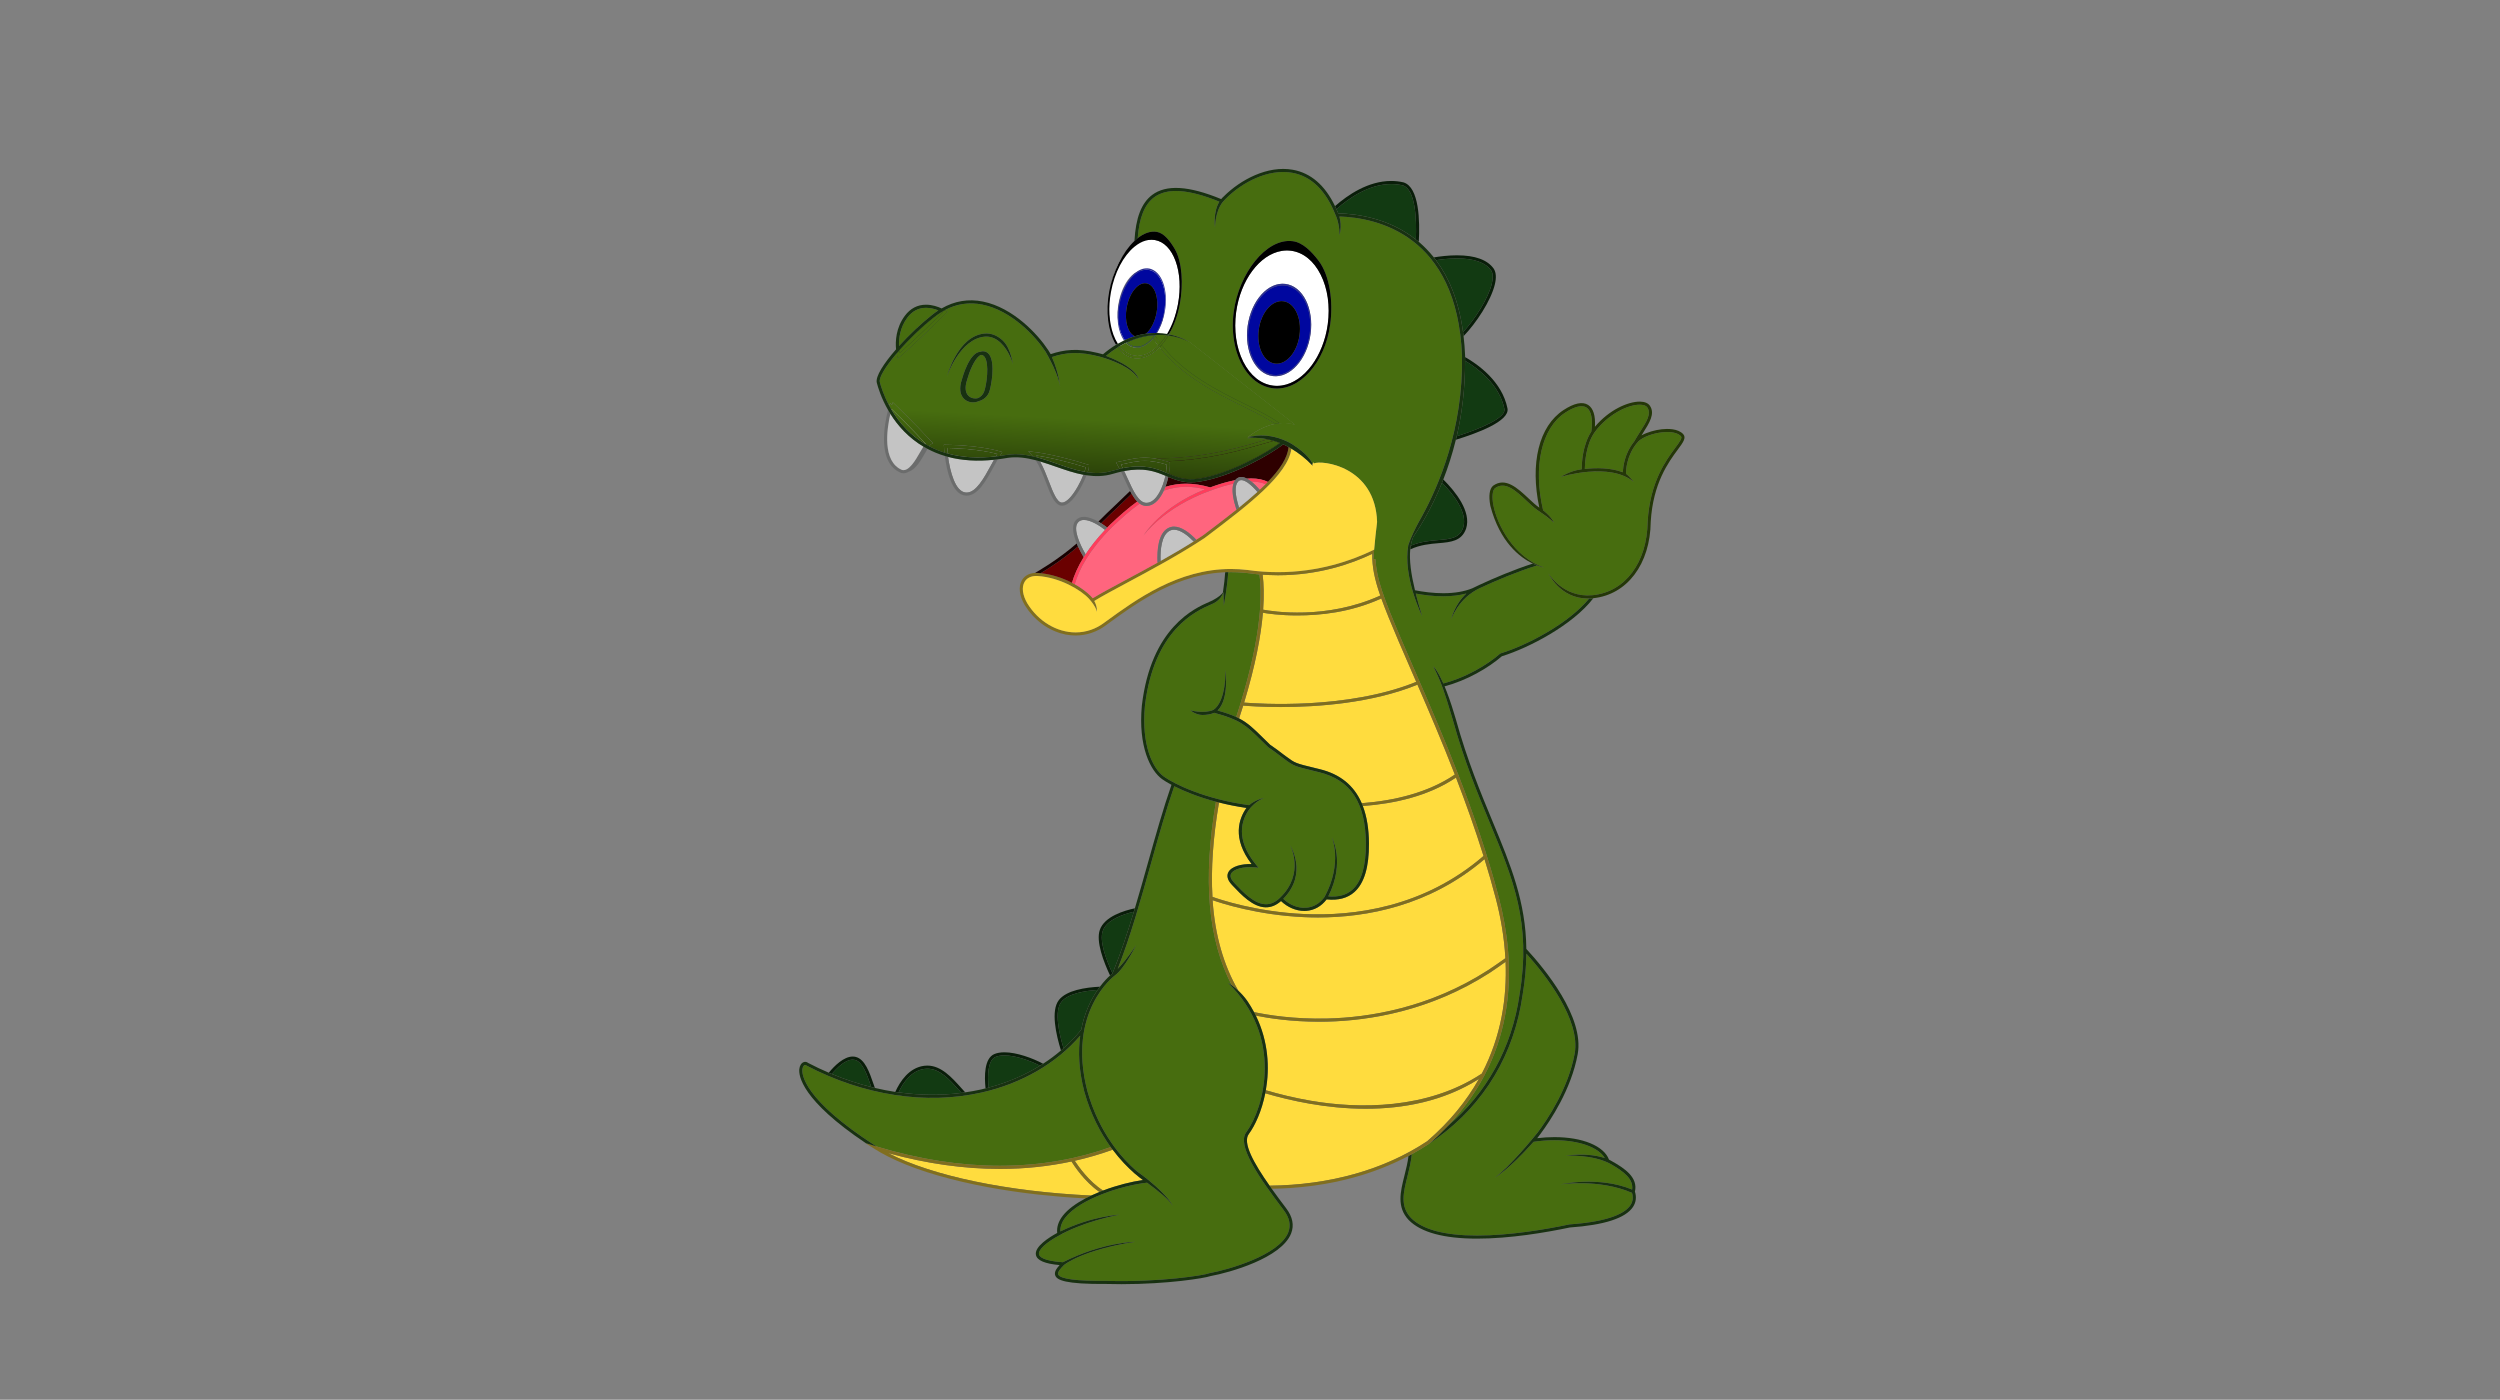 <svg version="1.1" id="Layer_2" xmlns="http://www.w3.org/2000/svg" xmlns:xlink="http://www.w3.org/1999/xlink" viewBox="0 0 768 430" enable-background="new 0 0 768 430" xml:space="preserve">
<rect x="0" y="0" width="768" height="430" fill="#808080" stroke="none"/>
<path fill="#FFFFFF" d="M359.784,80.487c-1.559-3.818-3.92-6.165-6.646-6.607l-0.089-0.014c-0.658-0.096-1.328-0.079-1.992,0.052
	c-4.962,0.979-9.267,8.096-10.235,16.921c-0.545,4.981,0.018,9.842,1.588,13.687c1.558,3.818,3.919,6.165,6.644,6.607l0.09,0.015
	c0.656,0.096,1.328,0.079,1.994-0.052c4.961-0.979,9.265-8.095,10.232-16.921C361.916,89.194,361.352,84.333,359.784,80.487z
	 M357.336,98.134c-1.17,6.935-4.282,9.984-8.083,8.681c-3.798-1.304-6.848-6.466-5.677-13.4c1.17-6.934,5.199-11.497,8.998-10.194
	C356.375,84.522,358.506,91.2,357.336,98.134z"/>
<g>
	<path fill="none" d="M343.92,92.215c0.917-3.74,2.713-6.73,4.785-8.382c-0.228-2.942-0.312-5.593-0.264-7.987
		c-3.32,2.76-6.062,7.866-7.149,13.846c-0.865,4.751-0.597,9.412,0.752,13.122c0.382,1.05,0.844,1.972,1.363,2.786
		c0.64-0.372,1.275-0.717,1.901-1.018C343.367,101.882,342.722,97.099,343.92,92.215z"/>
	<path fill="#476D0F" d="M438.844,351.47c-0.344,0.228-0.701,0.443-1.052,0.666c-0.514,0.327-1.025,0.656-1.551,0.973
		c-0.579,0.349-1.173,0.681-1.766,1.017c-0.256,0.145-0.505,0.298-0.763,0.439c-0.254,2.442-0.824,4.751-1.355,6.867
		c-1.229,4.891-2.291,9.114,1.091,12.704c3.544,3.592,10.375,5.418,20.291,5.418c10.028,0,20.946-1.856,28.341-3.414l0.066-0.008
		c12.829-0.891,17.257-3.692,18.713-5.886c0.759-1.145,0.912-2.429,0.491-3.811c-10.188-4.382-21.877-2.6-21.995-2.582
		c0,0,11.679-2.699,22.036,1.578c0.437-3.123-2.312-5.447-6.932-8.021c-5.51-2.853-13.421-2.371-13.501-2.367
		c0,0,6.542-1.149,12.034,0.725c-1.957-3.321-7.957-5.493-15.5-5.493c-2.064,0-4.19,0.16-6.322,0.478l-0.038,0.005
		c-7.953,8.928-11.981,11.048-11.981,11.048c4.572-3.265,12.158-12.588,13.197-13.878c3.023-4.029,9.438-13.568,11.388-24.266
		c1.899-10.43-9.073-24.274-14.84-30.704c-0.035,3.928-0.381,8.089-1.139,12.613c-2.574,18.23-11.681,33.489-26.332,44.116
		c-0.779,0.564-1.574,1.108-2.377,1.642c-0.017,0.014-0.031,0.027-0.046,0.041C438.951,351.404,438.896,351.436,438.844,351.47z"/>
	<path fill="#123A12" d="M338.772,285.956c-1.122,3.177,1.112,9.034,2.992,13.068c0.001,0,0.001,0,0.001,0
		c2.4-5.814,4.545-12.264,6.561-18.942C345.134,280.817,339.986,282.511,338.772,285.956z"/>
	<path fill="#091D09" d="M341.764,299.024c-1.88-4.034-4.114-9.892-2.992-13.068c1.214-3.445,6.362-5.139,9.555-5.874
		c0.107-0.35,0.211-0.703,0.314-1.053c-3.296,0.692-9.317,2.495-10.77,6.609c-1.259,3.571,1.168,9.863,3.138,14.035
		C341.362,299.352,341.624,299.137,341.764,299.024z"/>
	<path fill="#123A12" d="M326.032,307.809c-2.201,2.839-0.714,9.587,0.692,14.215c1.98-1.764,3.797-3.66,5.423-5.684
		c1.019-5.336,3.075-9.384,5.041-12.228C333.276,304.367,328.045,305.21,326.032,307.809z"/>
	<path fill="#091D09" d="M326.724,322.023c-1.407-4.628-2.893-11.376-0.692-14.215c2.014-2.599,7.244-3.441,11.157-3.696
		c0.243-0.349,0.483-0.687,0.718-1c-4.453,0.21-10.289,1.092-12.628,4.113c-2.532,3.267-0.847,10.679,0.648,15.48
		C326.193,322.479,326.464,322.257,326.724,322.023z"/>
	<path fill="#123A12" d="M305.863,324.673c-2.417,0.993-2.542,5.708-2.168,9.441c5.748-1.524,11.074-3.809,15.807-6.731
		c-3.154-1.601-7.556-3.159-10.944-3.159C307.498,324.224,306.591,324.375,305.863,324.673z"/>
	<path fill="#091D09" d="M303.695,334.114c-0.374-3.733-0.249-8.448,2.168-9.441c0.728-0.298,1.635-0.449,2.694-0.449
		c3.389,0,7.791,1.559,10.944,3.159c0.317-0.197,0.632-0.396,0.943-0.599c-3.299-1.756-8.119-3.514-11.888-3.514
		c-1.186,0-2.214,0.176-3.057,0.521c-3.143,1.291-3.135,6.806-2.738,10.554C303.074,334.27,303.387,334.195,303.695,334.114z"/>
	<path fill="#123A12" d="M284.877,328.303c-0.282,0-0.569,0.02-0.854,0.056c-4.041,0.521-6.569,4.195-7.989,7.216
		c6.546,0.917,13.05,0.986,19.344,0.17c-0.262-0.289-0.523-0.576-0.789-0.873C291.7,331.642,288.712,328.303,284.877,328.303z"/>
	<path fill="#091D09" d="M276.035,335.574c1.42-3.021,3.949-6.694,7.989-7.216c0.285-0.036,0.571-0.056,0.854-0.056
		c3.835,0,6.823,3.339,9.713,6.568c0.265,0.297,0.526,0.584,0.789,0.873c0.38-0.049,0.758-0.111,1.136-0.169
		c-0.401-0.435-0.805-0.883-1.215-1.34c-2.889-3.228-6.162-6.884-10.422-6.884c-0.323,0-0.651,0.02-0.977,0.061
		c-4.643,0.6-7.4,4.762-8.876,8.029C275.363,335.494,275.698,335.528,276.035,335.574z"/>
	<path fill="#123A12" d="M262.643,325.609c-0.221-0.057-0.455-0.084-0.691-0.084c-2.267,0-4.763,2.421-6.426,4.396
		c4.007,1.663,8.062,3.008,12.131,4.025c-0.074-0.214-0.146-0.419-0.223-0.641C266.343,330.137,264.99,326.195,262.643,325.609z"/>
	<path fill="#091D09" d="M255.525,329.921c1.663-1.975,4.16-4.396,6.426-4.396c0.236,0,0.47,0.027,0.691,0.084
		c2.347,0.586,3.7,4.527,4.791,7.696c0.077,0.222,0.149,0.427,0.223,0.641c0.366,0.091,0.736,0.182,1.104,0.269
		c-0.144-0.4-0.285-0.81-0.425-1.219c-1.226-3.562-2.613-7.6-5.46-8.312c-0.299-0.075-0.607-0.112-0.923-0.112
		c-2.735,0-5.581,2.818-7.354,4.966C254.906,329.671,255.217,329.794,255.525,329.921z"/>
	<path fill="#476D0F" d="M445.776,190.36c0,0,0.897-4.523,4.68-8.036c-2.105,0.567-4.473,0.858-7.094,0.858
		c-3.049,0-6.016-0.389-8.438-0.84c0.555,2.186,1.218,4.516,1.967,6.988c0,0-6.011-12.135-4.269-21.877
		c0.824-2.536,2.361-5.533,3.328-7.305c0.265-0.462,0.544-0.959,0.827-1.473c0.022-0.039,0.035-0.059,0.035-0.059l-0.002,0
		c5.088-9.243,12.69-26.725,12.323-49.236c-1.477-37.386-26.299-42.505-37.676-42.872c0.891,3.044,0.033,5.79,0.033,5.79
		c0.003-0.03,0.137-2.83-1.015-5.814l-0.028-0.001l-0.117-0.298c-2.99-7.645-7.49-12.055-13.371-13.106
		c-7.424-1.328-15.52,3.041-20.391,7.965l0.002,0.001c-0.01,0.007-0.018,0.017-0.027,0.025c-0.318,0.321-0.621,0.645-0.91,0.969
		l-0.014,0.015c-2.394,3.061-2.367,7.827-2.367,7.882c0,0-0.708-4.643,1.331-7.979c-9.521-3.894-16.101-4.325-20.09-1.304
		c-2.897,2.194-4.533,6.228-4.989,12.507c1.895-1.493,3.895-2.251,5.811-1.942l0.092,0.016c2.205,0.39,4.046,2.796,5.473,5.238
		c2.321,3.976,2.666,10.877,1.561,16.954c-0.635,3.494-1.817,6.655-3.327,9.272c3.954,0.784,6.384,2.435,6.384,2.435l32.292,25.324
		c-1.622-0.528-3.234-0.614-4.771-0.452c-0.451,0.047-0.896,0.115-1.333,0.204c-4.765,0.974-8.445,4.167-8.445,4.167
		s6.135-2.243,13.545,1.964c5.01,3.183,6.186,5.505,6.434,6.163c0.037-0.081,0.113-0.25,0.21-0.495
		c0.062,0.122,0.145,0.234,0.199,0.36c2.444-1.121,18.874,0.881,19.408,17.977c-0.367,2.831-0.69,6.158-0.9,8.495
		c-0.024,0.257-0.045,0.501-0.065,0.733c-0.011,0.119-0.02,0.231-0.03,0.342c-0.099,1.145-0.156,1.875-0.156,1.875
		s0.245,0.017,0.667,0.013c0.297,6.062,2.496,11.934,8.015,24.861c1.268,2.969,2.654,6.151,4.121,9.521
		c4.024,9.231,8.793,20.182,13.411,32.121l0.007,0.014l-0.001,0.002c4.56,11.788,8.971,24.541,12.369,37.564
		c5.132,19.669,6.156,47.128-15.771,70.064c11.935-10.095,19.77-23.947,22.111-40.525c3.652-21.803-1.996-35.418-9.151-52.66
		c-3.673-8.854-7.836-18.889-11.322-31.484l-0.511-1.693c-1.998-6.627-2.91-9.653-5.531-14.897c0,0,1.195,0.955,3.1,5.27
		c6.7-1.738,13.277-5.541,17.425-9.146l0.076-0.066l0.095-0.029c7.995-2.458,20.801-9.059,27.199-16.866
		c-0.14,0.004-0.286,0.021-0.422,0.021c-8.641,0-12.14-7.794-12.14-7.794c0.046,0.077,4.519,7.627,13.557,6.774
		c10.002-0.946,16.819-10.024,16.964-22.589c0.726-12.195,5.587-18.772,8.493-22.702c1.463-1.978,2.203-3.035,1.735-3.547
		c-0.971-1.061-3.081-1.497-5.795-1.197c-2.947,0.327-5.826,1.446-7.201,2.706c-0.201,0.216-0.39,0.435-0.571,0.655
		c-0.017,0.026-0.045,0.051-0.06,0.077l-0.006-0.002c-3.104,3.85-3.255,8.327-3.248,9.29c1.16,0.823,2.372,2.512,2.372,2.512
		c-7.336-6.228-22.269-1.588-22.419-1.54c0,0,2.6-1.808,6.151-2.305c0.094-0.013,0.195-0.023,0.292-0.036
		c-0.003-1.647,0.204-7.393,2.955-11.596c0.511-3.824-0.023-6.448-1.508-7.387c-1.357-0.86-3.606-0.315-6.504,1.574
		c-7.28,4.749-9.944,16.527-6.794,30.014c2.784,2.139,3.322,3.811,3.322,3.811c-0.014-0.015-1.318-1.42-4.993-3.831
		c-0.047-0.032-0.093-0.061-0.14-0.094c-0.011-0.007-0.02-0.013-0.029-0.02l0.001-0.002c-1.071-0.757-2.171-1.784-3.319-2.86
		c-3.191-2.99-6.492-6.083-9.629-3.808c-0.777,0.661-0.978,2.672-0.491,5.225c1.129,5.953,6.221,15.967,15.614,19.158
		c0,0-0.863-0.136-2.208-0.653c-6.099,1.889-12.849,4.75-17.485,6.924C447.98,183.674,445.797,190.293,445.776,190.36z
		 M408.637,99.697c-1.587,11.768-9.48,20.555-17.597,19.588l0,0l-0.128-0.017c-3.012-0.397-5.735-2.087-7.876-4.887
		c-3.485-4.559-4.997-11.51-4.041-18.593c1.588-11.768,9.943-22.672,18.058-21.704l0.128,0.016c3.013,0.396,5.713,3.147,7.852,5.946
		C408.521,84.605,409.594,92.613,408.637,99.697z"/>
	<path fill="#183111" d="M488.194,183.854c-6.398,7.807-19.204,14.408-27.199,16.866l-0.095,0.029l-0.076,0.066
		c-4.147,3.605-10.725,7.408-17.425,9.146c-1.904-4.315-3.1-5.27-3.1-5.27c2.621,5.244,3.533,8.27,5.531,14.897l0.511,1.693
		c3.486,12.596,7.649,22.631,11.322,31.484c7.155,17.242,12.804,30.857,9.151,52.66c-2.342,16.578-10.177,30.431-22.111,40.525
		c-1.743,1.821-3.613,3.619-5.655,5.377c0.803-0.533,1.598-1.077,2.377-1.642c14.651-10.627,23.758-25.886,26.332-44.116
		c0.758-4.524,1.104-8.686,1.139-12.613c5.767,6.43,16.739,20.274,14.84,30.704c-1.95,10.697-8.364,20.236-11.388,24.266
		c-1.039,1.29-8.625,10.613-13.197,13.878c0,0,4.028-2.12,11.981-11.048l0.038-0.005c2.132-0.317,4.258-0.478,6.322-0.478
		c7.543,0,13.543,2.172,15.5,5.493c-5.492-1.874-12.034-0.725-12.034-0.725c0.08-0.004,7.991-0.485,13.501,2.367
		c4.62,2.574,7.368,4.898,6.932,8.021c-10.357-4.277-22.036-1.578-22.036-1.578c0.118-0.018,11.808-1.8,21.995,2.582
		c0.421,1.382,0.268,2.666-0.491,3.811c-1.456,2.193-5.884,4.995-18.713,5.886l-0.066,0.008c-7.395,1.558-18.312,3.414-28.341,3.414
		c-9.916,0-16.747-1.826-20.291-5.418c-3.382-3.59-2.32-7.813-1.091-12.704c0.531-2.116,1.102-4.425,1.355-6.867
		c-0.739,0.406-1.494,0.795-2.252,1.177c0.412-0.21,0.83-0.415,1.239-0.633c-0.271,2.103-0.773,4.118-1.269,6.09
		c-1.242,4.948-2.418,9.622,1.33,13.598c3.738,3.79,10.797,5.709,20.978,5.709c10.095,0,21.067-1.861,28.506-3.425
		c10.592-0.738,17.122-2.861,19.407-6.307c0.93-1.401,1.136-3.027,0.597-4.711c0.977-4.286-2.944-7.062-7.317-9.482l0,0
		c0,0,0,0-0.001,0c-0.217-0.121-0.433-0.241-0.652-0.359c-1.575-4.198-8.127-6.9-16.785-6.9c-1.723,0-3.487,0.11-5.264,0.327
		c0.249-0.315,0.563-0.728,0.909-1.188c0.026-0.032,0.052-0.059,0.076-0.09l-0.006-0.006c3.117-4.178,9.504-13.769,11.464-24.532
		c2.084-11.444-10.147-26.228-15.779-32.322c-0.167-14.509-4.8-25.734-10.349-39.108c-3.663-8.828-7.814-18.835-11.289-31.385
		l-0.515-1.701c-1.094-3.648-2.094-6.391-2.966-8.476c6.773-1.789,13.388-5.603,17.598-9.239
		c8.347-2.586,21.775-9.591,28.101-17.827c-0.067,0.007-0.13,0.023-0.196,0.028C488.908,183.837,488.55,183.845,488.194,183.854z"/>
	<path fill="#476D0F" d="M503.837,132.644c1.964-3.086,3.516-5.524,2.236-7.441c-0.465-0.698-1.491-0.86-2.271-0.873
		c-0.036,0-0.073,0-0.108,0c-3.793,0-9.892,3.129-13.795,8.429c-2.747,3.884-3.028,9.571-3.044,11.301
		c3.634-0.401,7.969-0.376,11.696,1.02c0.049-1.636,0.486-5.747,3.441-9.408C502.588,134.611,503.222,133.61,503.837,132.644z"/>
	<path fill="#243708" d="M517.085,133.373c-1.61-1.764-4.828-1.698-6.602-1.502c-2.055,0.229-4.441,0.902-6.223,1.882
		c0.127-0.201,0.255-0.401,0.381-0.599c2.063-3.245,3.848-6.047,2.225-8.481c-0.55-0.825-1.604-1.273-3.048-1.296
		c-3.733-0.045-9.616,2.621-13.859,7.729c0.216-3.398-0.502-5.706-2.104-6.72c-1.721-1.088-4.257-0.557-7.533,1.581
		c-7.55,4.923-10.36,16.352-7.438,29.992c-0.013-0.009-0.021-0.017-0.034-0.025c-1.044-0.723-2.152-1.761-3.312-2.845
		c-3.312-3.104-7.066-6.623-10.866-3.864c-1.115,0.946-1.415,3.131-0.841,6.153c2.918,11.192,9.088,15.861,13.017,17.753
		c0.48,0.231,0.923,0.418,1.326,0.574c1.345,0.518,2.208,0.653,2.208,0.653c-9.394-3.191-14.485-13.206-15.614-19.158
		c-0.486-2.553-0.286-4.564,0.491-5.225c3.137-2.275,6.438,0.818,9.629,3.808c1.148,1.077,2.248,2.103,3.319,2.86l-0.001,0.002
		c0.01,0.007,0.019,0.013,0.029,0.02c0.047,0.033,0.093,0.062,0.14,0.094c3.675,2.41,4.979,3.815,4.993,3.831
		c0,0-0.538-1.671-3.322-3.811c-3.15-13.487-0.486-25.265,6.794-30.014c2.897-1.889,5.146-2.434,6.504-1.574
		c1.484,0.939,2.019,3.563,1.508,7.387c-2.751,4.203-2.958,9.949-2.955,11.596c-0.097,0.013-0.198,0.022-0.292,0.036
		c-3.552,0.498-6.151,2.305-6.151,2.305c0.15-0.048,15.083-4.688,22.419,1.54c0,0-1.212-1.688-2.372-2.512
		c-0.007-0.963,0.144-5.44,3.248-9.29l0.006,0.002c0.015-0.026,0.043-0.051,0.06-0.077c0.182-0.221,0.37-0.439,0.571-0.655
		c1.375-1.26,4.254-2.379,7.201-2.706c2.714-0.3,4.824,0.136,5.795,1.197c0.468,0.512-0.272,1.57-1.735,3.547
		c-2.906,3.93-7.768,10.507-8.493,22.702c-0.145,12.564-6.962,21.643-16.964,22.589c-9.038,0.854-13.511-6.697-13.557-6.774
		c0,0,3.499,7.794,12.14,7.794c0.136,0,0.282-0.017,0.422-0.021c0.355-0.009,0.714-0.017,1.083-0.052
		c0.066-0.005,0.129-0.021,0.196-0.028c10.405-1.096,17.483-10.504,17.631-23.475c0.709-11.891,5.466-18.325,8.307-22.169
		C517.034,135.937,518.104,134.488,517.085,133.373z M498.551,145.079c-3.728-1.396-8.062-1.421-11.696-1.02
		c0.016-1.73,0.297-7.417,3.044-11.301c3.903-5.3,10.002-8.429,13.795-8.429c0.035,0,0.072,0,0.108,0
		c0.78,0.013,1.807,0.174,2.271,0.873c1.279,1.917-0.272,4.355-2.236,7.441c-0.615,0.967-1.249,1.968-1.845,3.027
		C499.037,139.332,498.6,143.442,498.551,145.079z"/>
	<path fill="#123A12" d="M430.893,56.939c-1.125-0.259-2.316-0.395-3.516-0.395c-6.801,0-13.004,4.317-16.823,7.701
		c0.125,0.28,0.245,0.571,0.365,0.861l0.005-0.001c0.069,0.145,0.128,0.291,0.188,0.437c5.886,0.142,15.58,1.521,23.838,8.025
		C435.23,67.283,434.826,58.109,430.893,56.939z"/>
	<path fill="#091D09" d="M410.554,64.246c3.819-3.384,10.022-7.701,16.823-7.701c1.199,0,2.391,0.135,3.516,0.395
		c3.934,1.169,4.338,10.344,4.058,16.629c0.302,0.238,0.606,0.469,0.903,0.722c0.347-6.209,0.192-16.812-4.719-18.271
		c-1.221-0.283-2.485-0.427-3.758-0.427c-7.056,0-13.33,4.275-17.256,7.731C410.268,63.627,410.413,63.93,410.554,64.246z"/>
	<path fill="#123A12" d="M458.102,83.104c-1.717-2.459-5.265-3.716-10.533-3.716c-2.352,0-4.635,0.264-6.425,0.544
		c3.932,5.261,6.996,12.409,8.309,22.104c3.69-4.044,7.737-10.34,8.83-14.859C458.721,85.357,458.66,83.987,458.102,83.104z"/>
	<path fill="#091D09" d="M441.144,79.932c1.79-0.281,4.073-0.544,6.425-0.544c5.269,0,8.816,1.257,10.533,3.716
		c0.559,0.883,0.619,2.253,0.181,4.073c-1.093,4.519-5.14,10.815-8.83,14.859c0.056,0.407,0.104,0.823,0.152,1.238
		c3.954-4.12,8.405-10.916,9.604-15.874c0.503-2.08,0.403-3.697-0.313-4.825c-1.916-2.747-5.729-4.142-11.326-4.142
		c-2.634,0-5.198,0.321-7.092,0.638C440.701,79.354,440.924,79.639,441.144,79.932z"/>
	<path fill="#123A12" d="M462.165,125.661c-1.505-7.525-8.184-12.509-12.093-14.841c0.021,8.631-0.984,16.396-2.562,23.188
		C454.827,131.711,462.667,128.34,462.165,125.661z"/>
	<path fill="#091D09" d="M450.072,110.819c3.909,2.332,10.588,7.316,12.093,14.841c0.502,2.679-7.338,6.05-14.654,8.347
		c-0.088,0.372-0.187,0.719-0.275,1.084c6.466-1.971,16.597-5.71,15.865-9.612c-1.663-8.312-9.059-13.53-13.017-15.782
		C450.087,110.079,450.071,110.442,450.072,110.819z"/>
	<path fill="#123A12" d="M449.483,162.092c1.492-4.596-3.005-10.271-6.493-13.813c-3.213,7.936-6.74,13.575-8.849,16.669
		c-0.35,0.826-0.606,1.722-0.771,2.696c2.997-1.265,5.906-1.513,8.459-1.73C445.602,165.591,448.326,165.358,449.483,162.092z"/>
	<path fill="#091D09" d="M442.99,148.279c3.488,3.542,7.985,9.217,6.493,13.813c-1.157,3.266-3.882,3.499-7.654,3.821
		c-2.553,0.217-5.462,0.466-8.459,1.73c-0.062,0.364-0.106,0.741-0.146,1.125c3.07-1.418,6.072-1.683,8.686-1.906
		c3.813-0.326,7.107-0.607,8.475-4.464c1.703-5.246-3.328-11.447-7.005-15.105C443.249,147.625,443.121,147.957,442.99,148.279z"/>
	<path fill="#476D0F" d="M353.599,265.219c-3.138,11.169-6.35,22.591-10.234,32.405c2.692-2.715,5.638-7.265,5.674-7.319
		c0,0-3.496,7.159-6.588,9.394c-0.149,0.108-14.747,10.996-8.42,35.421c3.661,13.074,10.802,20.876,15.113,24.605
		c0.784,0.587,1.589,1.163,2.369,1.766c0.388,0.301,0.75,0.59,1.106,0.877c0.024,0.015,0.075,0.047,0.08,0.049l0.146,0.13
		c6.474,5.253,7.456,7.979,7.456,7.979c-1.113-2.003-4.433-4.603-7.925-7.205c-7.756,0.833-20.729,5.015-25.154,10.785
		c-1.057,1.38-1.532,2.786-1.482,4.188c9.948-4.824,18.234-5.15,18.234-5.15c-10.434,2.026-16.816,5.385-18.153,6.135l0.002,0.013
		l-0.301,0.16c-4.146,2.202-6.634,4.518-6.338,5.897c0.155,0.725,1.319,1.999,7.326,2.41c12.419-6.266,22.21-6.272,22.21-6.272
		c-15.967,2.461-21.585,6.908-21.822,7.102c-1.113,1.112-2.103,2.239-1.813,2.927c0.58,1.387,5.567,2.042,14.823,1.969
		c16.568,0.472,30.038-1.727,31.593-2.349l0.093-0.026c5.383-0.979,21.379-5.388,24.171-12.555c0.842-2.166,0.373-4.446-1.397-6.781
		c-7.527-9.937-14.613-19.973-11.47-24.007c5.411-7.38,11.503-29.188-5.694-45.861c0,0,0.468,0.248,1.195,0.768
		c-7.329-14.135-8.929-32.427-4.853-56.38c-5.436-1.444-9.781-3.221-12.807-4.75C358.255,248.679,355.979,256.749,353.599,265.219z"
		/>
	<path fill="#476D0F" d="M375.959,186.083l-0.122-4.273c0,0-0.351,2.141-2.958,3.507c-0.23,0.121-0.552,0.261-0.959,0.438
		c-4.312,1.88-17.435,7.602-20.192,31.092c-1.136,12.129,2.437,19.294,5.843,21.741c3.103,2.229,12.556,6.921,26.156,8.757
		c1.899-1.686,4.535-2.219,4.535-2.219c-2.544,1.161-3.971,2.8-4.562,3.605c-2.214,3.124-4.329,9.036,2.191,16.94l0.729,0.884
		l-1.141-0.105c-3.456-0.321-6.596,0.534-7.302,1.983c-0.365,0.75-0.048,1.662,0.941,2.711l0.276,0.294
		c2.486,2.641,5.893,6.259,9.405,6.339c1.56,0.036,3.005-0.611,4.412-1.979v-0.001l0,0c7.747-7.443,3.138-16.098,3.09-16.185
		c0,0,5.656,8.664-2.078,16.515c1.973,1.884,4.542,2.904,6.979,2.735c2.279-0.162,4.255-1.314,5.715-3.336
		c5.622-10.469,2.222-18.331,2.187-18.408c0,0,4.313,7.662-1.049,18.249c3.119,0.257,5.546-0.405,7.39-2.048
		c2.79-2.487,4.187-7.257,4.147-14.171c-0.074-12.583-4.652-19.554-14.409-21.935l-1.256-0.307
		c-6.307-1.533-6.427-1.563-9.355-3.726c-0.274-0.206-0.577-0.429-0.916-0.675l-0.044-0.031c-1.257-0.99-2.599-1.971-3.987-2.914
		l-0.063-0.052c-0.816-0.786-1.547-1.503-2.216-2.164c-4.586-4.516-6.326-6.224-14.311-8.361c-1.163,0.489-2.448,0.659-3.634,0.659
		c-2.121,0-3.757-1.456-3.757-1.456c0.042,0.012,4.2,1.189,7.133-0.12c3.991-2.701,3.709-12.215,3.706-12.311
		c0,0,1.222,9.003-2.444,12.514c2.404,0.668,4.225,1.304,5.741,2.004c7.366-22.545,8.148-36.022,7.132-43.81
		c-0.055-0.005-0.108-0.01-0.163-0.015c-0.256-0.022-0.513-0.043-0.77-0.07c-0.973-0.097-1.941-0.208-2.907-0.347
		c-1.02-0.121-2.022-0.189-3.015-0.235c-0.308-0.014-0.614-0.021-0.923-0.028c-0.611-0.014-1.216-0.008-1.819,0.003
		C377.16,178.19,376.775,181.518,375.959,186.083z"/>
	<path fill="#476D0F" d="M307.211,358.127c12.682-0.001,24.111-2.188,34.003-5.743c-3.067-4.257-6.103-9.868-8.105-17.018
		c-1.737-6.71-1.918-12.422-1.258-17.205c-7.315,8.484-17.923,14.686-30.283,17.467c-17.108,3.848-36.215,0.911-53.8-8.272
		l-0.104-0.073c-0.131-0.124-0.28-0.155-0.443-0.094c-0.277,0.103-0.631,0.519-0.721,1.351c-0.15,1.413,0.228,9.192,22.586,23.541
		c0.065,0.041,0.139,0.081,0.203,0.123c12.955,3.931,25.711,5.924,37.915,5.924C307.205,358.127,307.208,358.127,307.211,358.127z"
		/>
	<path fill="#183111" d="M326.108,367.66c-0.03-0.002-0.057-0.005-0.086-0.008C326.051,367.655,326.079,367.658,326.108,367.66z"/>
	<path fill="#183111" d="M319.042,366.983c0.123,0.014,0.249,0.021,0.372,0.035c-0.318-0.034-0.636-0.067-0.952-0.105
		C318.657,366.936,318.847,366.961,319.042,366.983z"/>
	<path fill="#183111" d="M307.765,365.443c-0.275-0.044-0.554-0.087-0.828-0.133C307.211,365.356,307.49,365.399,307.765,365.443z"
		/>
	<path fill="#183111" d="M311.592,366.032c-0.428-0.062-0.853-0.125-1.276-0.189C310.739,365.907,311.164,365.97,311.592,366.032z"
		/>
	<path fill="#183111" d="M315.674,366.582c-0.433-0.055-0.867-0.11-1.299-0.167C314.808,366.472,315.241,366.527,315.674,366.582z"
		/>
	<path fill="#183111" d="M396.685,364.945c-0.054,0.004-0.105,0.01-0.159,0.014C396.579,364.955,396.633,364.949,396.685,364.945z"
		/>
	<path fill="#183111" d="M427.923,357.432c-0.785,0.351-1.58,0.688-2.382,1.014C426.343,358.117,427.138,357.783,427.923,357.432z"
		/>
	<path fill="#183111" d="M418.772,360.876c-0.779,0.243-1.562,0.475-2.353,0.697C417.21,361.352,417.993,361.118,418.772,360.876z"
		/>
	<path fill="#183111" d="M424.971,358.679c-0.8,0.32-1.606,0.624-2.422,0.921C423.364,359.303,424.171,358.999,424.971,358.679z"/>
	<path fill="#183111" d="M421.922,359.827c-0.797,0.283-1.6,0.553-2.409,0.813C420.322,360.38,421.125,360.11,421.922,359.827z"/>
	<path fill="#183111" d="M430.781,356.089c-0.751,0.372-1.512,0.728-2.278,1.078C429.27,356.816,430.031,356.461,430.781,356.089z"
		/>
	<path fill="#183111" d="M412.126,362.669c-0.685,0.159-1.373,0.312-2.064,0.455C410.753,362.981,411.441,362.827,412.126,362.669z"
		/>
	<path fill="#183111" d="M408.599,363.41c-0.602,0.114-1.202,0.228-1.81,0.331C407.396,363.638,407.997,363.523,408.599,363.41z"/>
	<path fill="#183111" d="M303.562,364.716c-0.182-0.033-0.36-0.068-0.543-0.103C303.202,364.647,303.381,364.683,303.562,364.716z"
		/>
	<path fill="#183111" d="M404.896,364.04c-0.483,0.072-0.968,0.147-1.455,0.215C403.929,364.188,404.412,364.112,404.896,364.04z"/>
	<path fill="#183111" d="M400.974,364.554c-0.317,0.035-0.635,0.074-0.953,0.107C400.341,364.63,400.656,364.589,400.974,364.554z"
		/>
	<path fill="#183111" d="M415.511,361.824c-0.741,0.201-1.486,0.395-2.237,0.577C414.025,362.219,414.77,362.025,415.511,361.824z"
		/>
	<path fill="#183111" d="M270.611,354.109c-0.016-0.008-0.03-0.018-0.047-0.025C270.581,354.092,270.596,354.102,270.611,354.109z"
		/>
	<path fill="#183111" d="M299.811,363.982c-0.058-0.013-0.114-0.023-0.17-0.034C299.697,363.959,299.753,363.97,299.811,363.982z"/>
	<path fill="#183111" d="M272.799,355.28c-0.022-0.011-0.043-0.021-0.065-0.032C272.756,355.259,272.777,355.27,272.799,355.28z"/>
	<path fill="#183111" d="M437.792,352.136c0.351-0.223,0.708-0.438,1.052-0.666C438.5,351.697,438.143,351.913,437.792,352.136z"/>
	<path fill="#183111" d="M434.476,354.125c0.593-0.336,1.187-0.668,1.766-1.017C435.662,353.457,435.068,353.791,434.476,354.125z"
		/>
	<path fill="#FFDC3E" d="M390.009,364.24c18.485-0.182,35.181-4.882,48.409-13.642c7.025-6.043,12.185-12.511,15.898-19.14
		c-10.95,6.952-23.415,9.151-34.751,9.151c-6.166,0-11.996-0.646-17.063-1.521c-5.093-0.878-9.779-2.042-13.816-3.222
		c-1.072,5.385-3.093,9.826-5.032,12.472C381.6,350.973,385.156,357.335,390.009,364.24z"/>
	<path fill="#FFDC3E" d="M390.194,228.797c1.395,0.949,2.744,1.934,4.009,2.931c0.355,0.258,0.66,0.483,0.936,0.688
		c2.773,2.049,2.773,2.049,9.016,3.568l1.257,0.306c6.262,1.528,10.539,4.983,12.909,10.458c10.191-0.784,20.431-3.255,28.605-8.794
		c-3.914-10.073-7.923-19.426-11.483-27.616c-14.064,5.729-30.896,6.869-41.973,6.869c-5.998,0-10.294-0.329-11.561-0.44
		c-0.393,1.281-0.812,2.596-1.252,3.939c2.748,1.428,4.525,3.173,7.358,5.964C388.675,227.318,389.392,228.024,390.194,228.797z"/>
	<path fill="#FFDC3E" d="M388.862,334.927c4.03,1.182,8.722,2.348,13.824,3.227c14.469,2.493,35.725,2.809,52.534-8.356
		c5.984-11.469,7.74-23.353,7.291-34.323c-1.327,0.95-3.579,2.541-4.789,3.321c-18.339,11.818-37.125,14.746-50.018,15.051
		c-0.828,0.02-1.646,0.028-2.445,0.028c-8.616,0-15.516-1.069-19.459-1.866C389.69,319.951,390.05,328.126,388.862,334.927z"/>
	<path fill="#FFDC3E" d="M383.16,307.477c0.775,1.137,1.458,2.287,2.072,3.441c4.047,0.862,12.188,2.222,22.486,1.974
		c12.761-0.306,31.354-3.208,49.499-14.905c1.226-0.79,3.916-2.67,5.234-3.612c-0.355-6.519-1.466-12.696-2.913-18.243
		c-1.069-4.102-2.249-8.171-3.494-12.198c-16.909,14.454-36.409,17.914-51.129,17.914c-1.478,0-2.906-0.033-4.281-0.096
		c-14.212-0.639-25.246-4.199-28.123-5.209c0.744,10.832,3.39,20.001,7.915,27.815C381.299,305.177,382.249,306.197,383.16,307.477z
		"/>
	<path fill="#FFDC3E" d="M421.546,170.152c-6.453,3.072-16.47,6.566-28.97,6.566c-0.987,0-1.976-0.03-2.966-0.075
		c-0.185-0.008-0.372-0.02-0.556-0.03c-0.388-0.021-0.777-0.036-1.166-0.063c0.352,2.824,0.472,6.356,0.153,10.739
		c2.688,0.514,19.298,3.239,35.976-4.336C422.223,177.797,421.52,174.155,421.546,170.152z"/>
	<path fill="#FFDC3E" d="M416.077,274.031c-2.106,1.879-4.981,2.636-8.535,2.257c-1.616,2.132-3.777,3.349-6.271,3.525
		c-0.201,0.015-0.401,0.021-0.604,0.021c-2.524,0-5.126-1.102-7.135-3.032c-1.482,1.317-3.079,1.962-4.754,1.927
		c-3.911-0.086-7.473-3.874-10.077-6.638l-0.274-0.291c-1.608-1.704-1.489-2.998-1.106-3.781c0.936-1.921,4.187-2.65,7.167-2.581
		c-6.088-7.964-3.881-13.991-1.578-17.243c-3.027-0.436-5.839-1.014-8.429-1.668c-1.832,10.779-2.507,20.399-2.013,28.987
		c2.05,0.744,13.384,4.624,28.24,5.284c14.961,0.669,36.603-1.908,55.034-17.844c-2.597-8.308-5.492-16.398-8.461-24.084
		c-8.386,5.65-18.688,7.986-28.617,8.752c1.223,3.197,1.854,7.022,1.88,11.521C420.587,266.347,419.083,271.354,416.077,274.031z"/>
	<path fill="#FFDC3E" d="M329.158,356.809c-6.807,1.457-14.14,2.287-21.947,2.287c-0.003,0-0.006,0-0.008,0
		c-11.074,0-22.593-1.627-34.305-4.841c13.618,7.031,36.764,11.826,62.348,13.013c0.817-0.384,1.657-0.751,2.514-1.097
		C333.215,363.084,329.908,358.02,329.158,356.809z"/>
	<path fill="#FFDC3E" d="M338.873,365.734c4.212-1.598,8.661-2.722,12.253-3.224c-0.638-0.455-1.524-1.129-2.569-2.035
		c-0.065-0.049-0.134-0.1-0.199-0.148l0.014-0.017c-1.86-1.63-4.194-3.981-6.555-7.124c-3.682,1.338-7.573,2.488-11.662,3.408
		C331.191,358.196,334.552,363.021,338.873,365.734z"/>
	<path fill="#FFDC3E" d="M429.678,197.043c-2.336-5.471-4.071-9.677-5.336-13.191c-9.543,4.319-18.811,5.208-25.885,5.208
		c-5.293,0-9.154-0.585-10.489-0.82c-0.588,6.964-2.254,15.981-5.771,27.594c4.267,0.357,31.737,2.232,52.866-6.369
		c-0.425-0.979-0.85-1.95-1.26-2.893C432.333,203.2,430.946,200.015,429.678,197.043z"/>
	<path fill="#806E1F" d="M335.246,367.268c-25.584-1.187-48.73-5.981-62.348-13.013c11.711,3.214,23.231,4.841,34.305,4.841
		c0.002,0,0.005,0,0.008,0c7.807,0,15.14-0.83,21.947-2.287c0.75,1.211,4.057,6.275,8.601,9.362c0.369-0.149,0.74-0.296,1.113-0.437
		c-4.321-2.713-7.682-7.538-8.718-9.14c4.089-0.92,7.98-2.07,11.662-3.408c-0.202-0.269-0.401-0.523-0.602-0.803
		c-9.892,3.556-21.321,5.742-34.003,5.743c-0.003,0-0.006,0-0.008,0c-12.204,0-24.96-1.993-37.915-5.924
		c-0.012-0.005-0.023-0.007-0.037-0.012l-3.219-0.978l-0.222-0.067l3.043,1.918c0.547,0.345,1.123,0.685,1.711,1.02
		c0.017,0.008,0.031,0.018,0.047,0.025c0.678,0.387,1.389,0.765,2.123,1.139c0.022,0.011,0.043,0.021,0.065,0.032
		c6.902,3.505,16.135,6.45,26.842,8.668c0.056,0.011,0.112,0.021,0.17,0.034c1.056,0.218,2.125,0.428,3.208,0.631
		c0.183,0.034,0.361,0.069,0.543,0.103c1.112,0.204,2.237,0.404,3.375,0.595c0.274,0.046,0.553,0.089,0.828,0.133
		c0.844,0.138,1.693,0.271,2.551,0.399c0.423,0.064,0.848,0.127,1.276,0.189c0.92,0.132,1.85,0.261,2.784,0.383
		c0.432,0.057,0.866,0.112,1.299,0.167c0.923,0.115,1.853,0.227,2.788,0.331c0.316,0.038,0.634,0.071,0.952,0.105
		c2.174,0.239,4.377,0.45,6.608,0.634c0.029,0.003,0.057,0.006,0.086,0.008c2.425,0.199,4.882,0.361,7.361,0.493
		C334.047,367.849,334.638,367.554,335.246,367.268z"/>
	<path fill="#806E1F" d="M433.713,354.564c0.258-0.142,0.507-0.295,0.763-0.439c0.593-0.334,1.187-0.668,1.766-1.017
		c0.525-0.316,1.037-0.646,1.551-0.973c0.351-0.223,0.708-0.438,1.052-0.666c0.053-0.034,0.107-0.065,0.159-0.101
		c0.015-0.014,0.029-0.027,0.046-0.041c2.042-1.758,3.912-3.556,5.655-5.377c21.928-22.937,20.903-50.396,15.771-70.064
		c-3.398-13.023-7.81-25.776-12.369-37.564l0.001-0.002l-0.007-0.014c-4.618-11.939-9.387-22.89-13.411-32.121
		c-1.467-3.37-2.854-6.552-4.121-9.521c-5.519-12.927-7.718-18.799-8.015-24.861c-0.422,0.003-0.667-0.013-0.667-0.013
		s0.058-0.73,0.156-1.875c-0.02,0.008-0.04,0.018-0.057,0.026c0.022-0.015,0.055-0.174,0.087-0.368
		c0.021-0.232,0.041-0.476,0.065-0.733c-0.144,0.093-0.278,0.138-0.512,0.248c-6.345,3.071-16.476,6.678-29.051,6.678
		c-3.118,0-6.269-0.228-9.379-0.677c-1.688-0.2-3.397-0.302-5.081-0.302c-16.214,0-29.045,9.335-38.413,16.151l-0.449,0.327
		c-2.59,1.969-5.642,3.01-8.826,3.01c-5.775,0-11.457-3.417-14.825-8.909c-1.488-2.558-1.797-4.968-0.852-6.612
		c0.674-1.171,1.952-1.816,3.597-1.816c0.142,0,0.288,0.005,0.436,0.015c6.683,0.436,13.109,4.145,15.743,6.966
		c0.181,0.203,0.442,0.512,0.745,0.898l0.175,0.245l0.01-0.006c0.635,0.846,1.327,1.934,1.514,2.871c0,0,0.192-1.492-0.81-3.311
		c2.235-1.389,5.783-3.291,9.879-5.485c7.252-3.883,16.279-8.716,24.046-13.868l1.19-0.901c12.021-9.104,24.38-18.493,25.458-26.521
		c-0.3-0.178-0.604-0.37-0.9-0.53c-0.256,3.301-2.681,6.927-6.354,10.722c-0.229,0.236-0.478,0.476-0.717,0.714
		c-0.569,0.568-1.162,1.138-1.778,1.712c-0.234,0.217-0.462,0.433-0.7,0.65c-1.746,1.587-3.656,3.194-5.659,4.811
		c-0.265,0.215-0.525,0.429-0.792,0.644c-1.42,1.134-2.882,2.271-4.362,3.408c-0.114,0.087-0.229,0.175-0.344,0.262
		c-0.636,0.488-1.276,0.977-1.917,1.464c-0.311,0.237-0.623,0.474-0.936,0.711c-0.186,0.141-0.371,0.281-0.557,0.422
		c-0.337,0.256-0.676,0.513-1.014,0.77l-1.167,0.884c-0.664,0.441-1.352,0.876-2.035,1.314c-0.273,0.175-0.541,0.353-0.817,0.529
		c-3.299,2.08-6.752,4.092-10.149,6c-0.314,0.176-0.626,0.351-0.94,0.524c-3.496,1.949-6.913,3.784-10.002,5.438
		c-4.083,2.188-7.639,4.092-9.906,5.494c-0.188-0.232-0.41-0.473-0.648-0.717c-0.021-0.022-0.034-0.045-0.056-0.068l-0.007,0.006
		c-1.141-1.152-2.796-2.399-4.807-3.521c-0.276-0.154-0.563-0.305-0.854-0.454c-2.782-1.434-6.123-2.583-9.609-2.945
		c-0.286-0.03-0.57-0.065-0.859-0.083c-0.28-0.018-0.551-0.021-0.814-0.01c-0.021,0.001-0.044,0.005-0.065,0.006
		c-0.016,0-0.033,0.004-0.049,0.005c-0.222,0.013-0.438,0.033-0.646,0.066c-0.064,0.011-0.123,0.029-0.186,0.041
		c-0.176,0.035-0.353,0.071-0.52,0.121c-0.078,0.023-0.15,0.056-0.225,0.082c-0.143,0.05-0.286,0.099-0.42,0.16
		c-0.086,0.04-0.165,0.088-0.249,0.132c-0.114,0.061-0.23,0.12-0.337,0.188c-0.087,0.057-0.167,0.124-0.251,0.186
		c-0.09,0.069-0.186,0.136-0.271,0.212c-0.082,0.073-0.156,0.155-0.233,0.235c-0.077,0.079-0.155,0.155-0.225,0.24
		c-0.07,0.085-0.133,0.179-0.197,0.271c-0.063,0.09-0.128,0.178-0.186,0.272c-0.015,0.024-0.033,0.045-0.047,0.069
		c-0.061,0.107-0.102,0.227-0.155,0.338c-0.059,0.125-0.125,0.245-0.174,0.375c-0.046,0.125-0.075,0.257-0.112,0.387
		c-0.042,0.151-0.09,0.301-0.121,0.459c-0.022,0.113-0.028,0.232-0.042,0.348c-0.021,0.185-0.049,0.367-0.054,0.559
		c-0.003,0.098,0.008,0.201,0.011,0.3c0.003,0.216,0.005,0.432,0.03,0.655c0.009,0.088,0.032,0.179,0.043,0.269
		c0.036,0.24,0.071,0.479,0.129,0.726c0.023,0.097,0.06,0.195,0.086,0.292c0.065,0.243,0.129,0.486,0.217,0.733
		c0.055,0.151,0.126,0.304,0.188,0.456c0.081,0.199,0.153,0.397,0.248,0.599c0.167,0.356,0.356,0.717,0.566,1.079
		c0.326,0.531,0.678,1.037,1.045,1.531c0.083,0.114,0.166,0.229,0.251,0.339c0.343,0.443,0.698,0.87,1.07,1.278
		c0.132,0.146,0.271,0.288,0.408,0.43c0.283,0.295,0.574,0.581,0.874,0.856c0.238,0.22,0.481,0.433,0.729,0.639
		c0.251,0.212,0.509,0.418,0.772,0.617c0.22,0.167,0.441,0.333,0.667,0.489c0.361,0.249,0.728,0.484,1.1,0.706
		c0.236,0.14,0.477,0.271,0.719,0.4c0.283,0.152,0.569,0.294,0.858,0.431c0.291,0.137,0.583,0.266,0.878,0.386
		c0.354,0.145,0.711,0.278,1.072,0.398c0.18,0.061,0.358,0.122,0.539,0.176c0.498,0.147,0.999,0.271,1.504,0.373
		c0.162,0.032,0.326,0.061,0.489,0.088c0.294,0.05,0.589,0.09,0.886,0.125c0.146,0.017,0.291,0.035,0.438,0.047
		c0.446,0.039,0.894,0.064,1.342,0.064c3.393,0,6.645-1.108,9.395-3.198l0.441-0.321c0.61-0.444,1.238-0.899,1.877-1.361
		c0.185-0.134,0.381-0.273,0.567-0.408c0.446-0.321,0.894-0.642,1.354-0.968c0.325-0.23,0.659-0.462,0.991-0.693
		c0.334-0.233,0.666-0.464,1.005-0.698c0.405-0.278,0.82-0.556,1.233-0.834c0.277-0.186,0.553-0.37,0.832-0.554
		c0.468-0.308,0.944-0.613,1.425-0.918c0.234-0.149,0.468-0.297,0.706-0.445c0.523-0.327,1.056-0.651,1.595-0.972
		c0.197-0.117,0.396-0.232,0.593-0.349c0.58-0.338,1.167-0.673,1.763-1.001c0.159-0.087,0.32-0.172,0.48-0.258
		c0.638-0.345,1.283-0.685,1.94-1.014c0.104-0.052,0.213-0.102,0.317-0.154c2.935-1.449,6.051-2.705,9.339-3.639
		c0.189-0.054,0.372-0.116,0.561-0.167c0.532-0.144,1.078-0.262,1.619-0.389c0.429-0.1,0.854-0.206,1.289-0.293
		c0.468-0.094,0.944-0.167,1.419-0.247c0.524-0.088,1.046-0.176,1.578-0.245c0.443-0.057,0.893-0.098,1.342-0.142
		c0.574-0.056,1.15-0.106,1.732-0.138c0.185-0.01,0.374-0.012,0.558-0.02c0.578-0.025,1.149-0.062,1.735-0.062
		c0.338,0,0.68,0.022,1.019,0.03c0.309,0.007,0.615,0.014,0.923,0.028c1.01,0.046,2.017,0.117,3.015,0.235
		c0.966,0.139,1.935,0.25,2.907,0.347c0.256,0.026,0.514,0.046,0.77,0.07c0.055,0.004,0.108,0.01,0.163,0.015
		c1.016,7.788,0.233,21.265-7.132,43.81c0.305,0.139,0.595,0.283,0.877,0.43c0.44-1.344,0.859-2.658,1.252-3.939
		c1.267,0.111,5.563,0.44,11.561,0.44c11.077,0,27.908-1.14,41.973-6.869c3.561,8.19,7.569,17.543,11.483,27.616
		c-8.175,5.539-18.414,8.01-28.605,8.794c0.123,0.282,0.231,0.582,0.344,0.876c9.93-0.766,20.231-3.102,28.617-8.752
		c2.969,7.686,5.864,15.776,8.461,24.084c-18.432,15.936-40.073,18.513-55.034,17.844c-14.856-0.66-26.19-4.54-28.24-5.284
		c-0.494-8.588,0.182-18.208,2.013-28.987c-0.313-0.079-0.633-0.155-0.938-0.236c-4.076,23.953-2.477,42.245,4.853,56.38
		c0.554,0.394,1.261,0.964,2.032,1.687c-4.524-7.814-7.17-16.983-7.915-27.815c2.877,1.01,13.911,4.57,28.123,5.209
		c1.375,0.062,2.804,0.096,4.281,0.096c14.72,0,34.22-3.46,51.129-17.914c1.245,4.027,2.425,8.097,3.494,12.198
		c1.447,5.547,2.558,11.725,2.913,18.243c-1.318,0.942-4.009,2.822-5.234,3.612c-18.146,11.697-36.738,14.6-49.499,14.905
		c-10.298,0.248-18.439-1.111-22.486-1.974c0.195,0.364,0.39,0.727,0.568,1.09c3.943,0.797,10.843,1.866,19.459,1.866
		c0.8,0,1.617-0.009,2.445-0.028c12.893-0.305,31.679-3.232,50.018-15.051c1.21-0.78,3.462-2.371,4.789-3.321
		c0.449,10.971-1.307,22.854-7.291,34.323c-16.81,11.165-38.065,10.85-52.534,8.356c-5.103-0.879-9.794-2.045-13.824-3.227
		c-0.057,0.318-0.113,0.632-0.177,0.941c4.037,1.18,8.724,2.344,13.816,3.222c5.067,0.874,10.897,1.521,17.063,1.521
		c11.336,0,23.801-2.199,34.751-9.151c-3.714,6.629-8.873,13.097-15.898,19.14c-13.229,8.76-29.924,13.46-48.409,13.642
		c0.222,0.315,0.452,0.635,0.68,0.952c1.964-0.029,3.912-0.102,5.837-0.233c0.054-0.004,0.105-0.01,0.159-0.014
		c1.119-0.077,2.231-0.173,3.336-0.284c0.318-0.033,0.636-0.072,0.953-0.107c0.826-0.093,1.65-0.188,2.467-0.299
		c0.487-0.067,0.972-0.143,1.455-0.215c0.633-0.096,1.266-0.191,1.894-0.299c0.607-0.104,1.208-0.217,1.81-0.331
		c0.488-0.094,0.979-0.187,1.463-0.286c0.691-0.144,1.38-0.296,2.064-0.455c0.384-0.087,0.767-0.176,1.147-0.268
		c0.751-0.183,1.496-0.376,2.237-0.577c0.305-0.083,0.607-0.166,0.909-0.251c0.79-0.223,1.573-0.454,2.353-0.697
		c0.246-0.076,0.495-0.155,0.74-0.235c0.81-0.261,1.612-0.53,2.409-0.813c0.211-0.074,0.419-0.15,0.627-0.228
		c0.815-0.297,1.622-0.601,2.422-0.921c0.192-0.076,0.381-0.157,0.57-0.233c0.802-0.326,1.597-0.663,2.382-1.014
		c0.193-0.085,0.386-0.177,0.58-0.265c0.767-0.351,1.527-0.706,2.278-1.078c0.228-0.112,0.453-0.232,0.68-0.348
		C432.219,355.359,432.974,354.971,433.713,354.564z M424.018,182.953c-16.678,7.576-33.288,4.851-35.976,4.336
		c0.318-4.383,0.198-7.915-0.153-10.739c0.389,0.027,0.778,0.042,1.166,0.063c0.185,0.01,0.369,0.021,0.556,0.03
		c0.99,0.044,1.979,0.075,2.966,0.075c12.5,0,22.517-3.494,28.97-6.566C421.52,174.155,422.223,177.797,424.018,182.953z
		 M382.197,215.834c3.517-11.613,5.183-20.629,5.771-27.594c1.335,0.234,5.196,0.82,10.489,0.82c7.074,0,16.342-0.889,25.885-5.208
		c1.265,3.515,3,7.72,5.336,13.191c1.269,2.972,2.655,6.156,4.126,9.529c0.41,0.943,0.835,1.915,1.26,2.893
		C413.935,218.066,386.464,216.191,382.197,215.834z"/>
	<path fill="#183111" d="M390.009,364.24c-4.853-6.905-8.409-13.268-6.355-15.9c1.939-2.646,3.96-7.087,5.032-12.472
		c0.063-0.31,0.12-0.623,0.177-0.941c1.188-6.801,0.828-14.976-3.062-22.919c-0.179-0.363-0.373-0.726-0.568-1.09
		c-0.614-1.154-1.297-2.305-2.072-3.441c-0.912-1.279-1.861-2.3-2.733-3.119c-0.771-0.723-1.478-1.293-2.032-1.687
		c-0.727-0.52-1.195-0.768-1.195-0.768c17.197,16.673,11.105,38.481,5.694,45.861c-3.143,4.034,3.942,14.07,11.47,24.007
		c1.771,2.335,2.239,4.615,1.397,6.781c-2.792,7.167-18.788,11.576-24.171,12.555l-0.093,0.026
		c-1.555,0.622-15.024,2.82-31.593,2.349c-9.256,0.073-14.243-0.582-14.823-1.969c-0.29-0.688,0.701-1.814,1.813-2.927
		c0.237-0.193,5.854-4.641,21.822-7.102c0,0-9.791,0.007-22.21,6.272c-6.006-0.411-7.17-1.686-7.326-2.41
		c-0.296-1.38,2.192-3.695,6.338-5.897l0.301-0.16l-0.002-0.013c1.337-0.75,7.719-4.108,18.153-6.135c0,0-8.287,0.326-18.234,5.15
		c-0.049-1.402,0.425-2.809,1.482-4.188c4.425-5.771,17.397-9.952,25.154-10.785c3.492,2.603,6.812,5.202,7.925,7.205
		c0,0-0.982-2.726-7.456-7.979l-0.146-0.13c-0.004-0.002-0.055-0.034-0.08-0.049c-0.357-0.287-0.718-0.576-1.106-0.877
		c-0.78-0.603-1.585-1.179-2.369-1.766c-4.311-3.729-11.452-11.531-15.113-24.605c-6.326-24.425,8.271-35.312,8.42-35.421
		c3.092-2.234,6.588-9.394,6.588-9.394c-0.036,0.055-2.981,4.604-5.674,7.319c3.885-9.814,7.096-21.236,10.234-32.405
		c2.38-8.47,4.656-16.54,7.137-23.678c3.026,1.529,7.371,3.306,12.807,4.75c0.305,0.081,0.625,0.157,0.938,0.236
		c2.59,0.654,5.402,1.232,8.429,1.668c-2.303,3.252-4.51,9.279,1.578,17.243c-2.98-0.069-6.231,0.66-7.167,2.581
		c-0.383,0.783-0.502,2.077,1.106,3.781l0.274,0.291c2.604,2.764,6.166,6.552,10.077,6.638c1.675,0.035,3.271-0.609,4.754-1.927
		c2.009,1.931,4.61,3.032,7.135,3.032c0.203,0,0.403-0.007,0.604-0.021c2.493-0.177,4.654-1.394,6.271-3.525
		c3.554,0.379,6.429-0.378,8.535-2.257c3.006-2.678,4.51-7.685,4.467-14.888c-0.026-4.498-0.657-8.323-1.88-11.521
		c-0.112-0.294-0.221-0.594-0.344-0.876c-2.37-5.475-6.647-8.93-12.909-10.458l-1.257-0.306c-6.242-1.52-6.242-1.52-9.016-3.568
		c-0.275-0.204-0.58-0.43-0.936-0.688c-1.265-0.997-2.614-1.981-4.009-2.931c-0.803-0.772-1.52-1.479-2.18-2.128
		c-2.833-2.791-4.61-4.536-7.358-5.964c-0.282-0.146-0.572-0.291-0.877-0.43c-1.516-0.7-3.337-1.336-5.741-2.004
		c3.666-3.511,2.444-12.514,2.444-12.514c0.003,0.096,0.285,9.61-3.706,12.311c-2.933,1.31-7.09,0.132-7.133,0.12
		c0,0,1.636,1.456,3.757,1.456c1.186,0,2.471-0.17,3.634-0.659c7.985,2.138,9.725,3.846,14.311,8.361
		c0.669,0.661,1.399,1.378,2.216,2.164l0.063,0.052c1.389,0.943,2.73,1.924,3.987,2.914l0.044,0.031
		c0.339,0.246,0.642,0.469,0.916,0.675c2.929,2.162,3.049,2.192,9.355,3.726l1.256,0.307c9.757,2.381,14.335,9.352,14.409,21.935
		c0.039,6.914-1.357,11.684-4.147,14.171c-1.844,1.643-4.271,2.305-7.39,2.048c5.362-10.587,1.049-18.249,1.049-18.249
		c0.035,0.077,3.436,7.939-2.187,18.408c-1.46,2.021-3.436,3.174-5.715,3.336c-2.437,0.169-5.006-0.852-6.979-2.735
		c7.734-7.851,2.078-16.515,2.078-16.515c0.048,0.087,4.657,8.741-3.09,16.185l0,0v0.001c-1.407,1.368-2.853,2.016-4.412,1.979
		c-3.513-0.08-6.919-3.698-9.405-6.339l-0.276-0.294c-0.989-1.049-1.306-1.961-0.941-2.711c0.706-1.449,3.846-2.305,7.302-1.983
		l1.141,0.105l-0.729-0.884c-6.52-7.904-4.406-13.816-2.191-16.94c0.591-0.806,2.018-2.444,4.562-3.605c0,0-2.636,0.533-4.535,2.219
		c-13.601-1.836-23.054-6.527-26.156-8.757c-3.406-2.447-6.979-9.612-5.843-21.741c2.757-23.491,15.88-29.212,20.192-31.092
		c0.407-0.177,0.729-0.317,0.959-0.438c2.607-1.366,2.958-3.507,2.958-3.507l0.122,4.273c0.815-4.566,1.201-7.893,1.356-10.31
		c0.603-0.011,1.208-0.018,1.819-0.003c-0.338-0.008-0.68-0.03-1.019-0.03c-0.585,0-1.157,0.038-1.735,0.062
		c-0.105,1.612-0.316,3.648-0.701,6.228c-0.418,0.558-1.213,1.379-3.243,2.442c-0.201,0.104-0.508,0.24-0.899,0.408
		c-4.437,1.934-17.938,7.821-20.758,31.867c-1.174,12.54,2.624,20.021,6.233,22.614c0.669,0.481,1.644,1.078,2.868,1.732
		c-2.505,7.187-4.801,15.322-7.201,23.866c-1.317,4.691-2.65,9.426-4.04,14.068c-0.103,0.35-0.208,0.703-0.314,1.053
		c-2.016,6.679-4.161,13.128-6.561,18.942c0,0,0,0-0.001,0c-0.141,0.112-0.402,0.327-0.755,0.649
		c-0.741,0.675-1.87,1.808-3.103,3.438c-0.235,0.313-0.476,0.651-0.718,1c-1.966,2.844-4.022,6.892-5.041,12.228
		c-1.626,2.023-3.443,3.92-5.423,5.684c-0.26,0.233-0.531,0.456-0.798,0.683c-1.715,1.463-3.544,2.826-5.481,4.078
		c-0.312,0.203-0.626,0.401-0.943,0.599c-4.732,2.923-10.059,5.207-15.807,6.731c-0.309,0.081-0.621,0.155-0.933,0.231
		c-0.468,0.118-0.93,0.245-1.403,0.353c-1.598,0.359-3.216,0.638-4.845,0.877c-0.377,0.058-0.755,0.12-1.136,0.169
		c-6.294,0.816-12.798,0.747-19.344-0.17c-0.337-0.046-0.672-0.08-1.01-0.133c-2.085-0.32-4.176-0.734-6.264-1.227
		c-0.368-0.087-0.738-0.178-1.104-0.269c-4.07-1.018-8.125-2.362-12.131-4.025c-0.309-0.127-0.62-0.25-0.927-0.383
		c-2.13-0.91-4.246-1.907-6.339-2.999c-0.387-0.332-0.896-0.423-1.373-0.244c-0.72,0.271-1.218,1.07-1.333,2.142
		c-0.219,2.039,0.695,9.535,20.479,22.777l3.219,0.978c0.014,0.005,0.025,0.007,0.037,0.012c-0.064-0.042-0.138-0.082-0.203-0.123
		c-22.358-14.349-22.736-22.128-22.586-23.541c0.09-0.832,0.444-1.248,0.721-1.351c0.163-0.062,0.312-0.03,0.443,0.094l0.104,0.073
		c17.585,9.184,36.692,12.12,53.8,8.272c12.36-2.781,22.968-8.982,30.283-17.467c-0.66,4.783-0.479,10.495,1.258,17.205
		c2.002,7.149,5.039,12.761,8.105,17.018c0.201,0.279,0.4,0.534,0.602,0.803c2.36,3.143,4.694,5.494,6.555,7.124l-0.014,0.017
		c0.065,0.049,0.134,0.1,0.199,0.148c1.045,0.906,1.931,1.58,2.569,2.035c-3.592,0.502-8.041,1.626-12.253,3.224
		c-0.374,0.141-0.744,0.287-1.113,0.437c-0.856,0.346-1.696,0.713-2.514,1.097c-0.607,0.286-1.198,0.581-1.776,0.886
		c-2.954,1.562-5.471,3.371-7.006,5.371c-1.308,1.704-1.871,3.466-1.683,5.239c-2.366,1.289-7.083,4.209-6.532,6.783
		c0.358,1.668,2.74,2.683,7.274,3.091c-1.007,1.093-1.753,2.21-1.32,3.245c0.557,1.324,2.857,2.66,15.693,2.553
		c1.574,0.044,3.12,0.065,4.634,0.065c14.371,0,25.64-1.866,27.274-2.465c5.953-1.09,21.889-5.545,24.844-13.14
		c0.972-2.491,0.459-5.082-1.523-7.7c-1.504-1.984-3.014-4.009-4.437-6.004C390.461,364.875,390.23,364.556,390.009,364.24z"/>
	<path fill="#2E0000" d="M368.477,147.962c-0.93,0.144-1.785,0.208-2.583,0.208c-2.779,0-4.871-0.777-6.984-1.651
		c-0.221,0.987-0.519,2.029-0.899,3.039c2.032-0.628,4.122-0.966,6.33-0.966c2.372,0,4.812,0.371,7.452,1.134
		c0.225-0.082,0.451-0.163,0.678-0.242c0.239-0.087,0.477-0.173,0.738-0.264c0.083-0.027,0.157-0.059,0.239-0.085l0.001,0.004
		c1.689-0.58,3.8-1.206,6.027-1.637c0.033-0.039,0.055-0.087,0.088-0.124c0.485-0.554,1.083-0.836,1.784-0.836
		c0.542,0,1.121,0.185,1.709,0.492c0.431-0.027,0.858-0.055,1.278-0.055c2.076,0,3.789,0.358,5.145,1.052
		c3.674-3.795,6.099-7.42,6.354-10.722c-0.552-0.297-1.095-0.565-1.626-0.805C390.467,139.445,378.596,146.388,368.477,147.962z"/>
	<path fill="#6A0000" d="M331.164,167.859c-4.44,3.847-9.187,6.861-11.458,8.226c3.486,0.362,6.827,1.512,9.609,2.945
		c0.665-2.292,1.778-4.929,3.597-7.87C332.362,170.236,331.73,169.093,331.164,167.859z"/>
	<path fill="#6A0000" d="M349.365,154.069c-0.62-0.631-1.186-1.446-1.722-2.382c-1.35,1.334-2.768,2.681-4.218,4.053
		c-1.74,1.646-3.507,3.327-5.173,5.011c0.703,0.447,1.349,0.914,1.891,1.341c0.287-0.295,0.551-0.584,0.851-0.883
		C343.918,158.417,346.661,156.014,349.365,154.069z"/>
	<path fill="#170000" d="M318.033,175.992c0.263-0.011,0.534-0.008,0.814,0.01c0.289,0.018,0.573,0.053,0.859,0.083
		c2.272-1.365,7.019-4.379,11.458-8.226c-0.14-0.3-0.27-0.606-0.397-0.914c-5.719,5.006-12.057,8.635-12.8,9.053
		C317.989,175.997,318.011,175.993,318.033,175.992z"/>
	<path fill="#170000" d="M338.251,160.751c1.666-1.684,3.433-3.366,5.173-5.011c1.45-1.372,2.869-2.719,4.218-4.053
		c-0.16-0.279-0.317-0.573-0.475-0.872c-1.402,1.39-2.882,2.798-4.398,4.232c-1.803,1.705-3.636,3.45-5.361,5.199
		C337.696,160.409,337.979,160.578,338.251,160.751z"/>
	<path fill="#C4C4C4" d="M332.972,159.725c-0.818,0-1.43,0.274-1.869,0.838c-1.504,1.933,0.547,6.523,2.387,9.709
		c1.521-2.329,3.48-4.832,5.988-7.49C337.793,161.47,335.04,159.725,332.972,159.725z"/>
	<path fill="#6B6C6C" d="M331.164,167.859c0.566,1.234,1.198,2.377,1.748,3.301c0.181-0.291,0.384-0.592,0.579-0.888
		c-1.84-3.186-3.891-7.776-2.387-9.709c0.439-0.563,1.051-0.838,1.869-0.838c2.068,0,4.821,1.746,6.506,3.057
		c0.215-0.228,0.441-0.459,0.664-0.689c-0.542-0.428-1.188-0.894-1.891-1.341c-0.273-0.174-0.555-0.342-0.842-0.505
		c-1.45-0.824-3.045-1.476-4.437-1.476c-1.116,0-1.998,0.406-2.621,1.206c-1.259,1.618-0.654,4.379,0.416,6.968
		C330.894,167.252,331.024,167.559,331.164,167.859z"/>
	<path fill="#FF657E" d="M386.985,150.458c0.616-0.575,1.209-1.145,1.778-1.712c-1.162-0.529-2.611-0.802-4.35-0.81
		C385.296,148.635,386.172,149.523,386.985,150.458z"/>
	<path fill="#FF657E" d="M378.911,148.588c-2.071,0.446-4.01,1.047-5.539,1.586c-0.145,0.047-0.281,0.1-0.424,0.15
		c-0.339,0.122-0.667,0.242-0.953,0.352l-0.149,0.057l-0.033-0.01c-14.546,5.279-20.499,13.744-20.56,13.832
		c0,0,5.117-8.76,18.971-14.251c-2.056-0.501-3.999-0.761-5.883-0.761c-2.383,0-4.631,0.418-6.824,1.186
		c-1.039,2.262-2.529,4.167-4.528,4.612c-0.263,0.059-0.527,0.089-0.783,0.089l0,0c-0.777,0-1.469-0.263-2.105-0.72
		c-2.72,1.936-5.485,4.358-8.443,7.181c-7.099,7.068-10.219,13.067-11.49,17.592c2.011,1.122,3.666,2.369,4.807,3.521l0.007-0.006
		c0.021,0.023,0.034,0.045,0.056,0.068c0.238,0.245,0.46,0.485,0.648,0.717c2.267-1.402,5.823-3.306,9.906-5.494
		c3.09-1.654,6.507-3.489,10.002-5.438c-0.189-4.09,0.27-8.819,3.066-10.521c0.607-0.369,1.28-0.557,2.002-0.557
		c2.32,0,4.807,1.918,6.839,4.025c0.684-0.438,1.371-0.873,2.035-1.314l1.169-0.887c0.337-0.255,0.676-0.511,1.012-0.767
		c0.187-0.141,0.372-0.281,0.557-0.422c0.313-0.237,0.625-0.474,0.936-0.711c0.642-0.488,1.282-0.976,1.917-1.464
		c0.116-0.087,0.23-0.175,0.344-0.262c1.48-1.137,2.942-2.274,4.362-3.408C378.84,153.542,378.274,150.556,378.911,148.588z"/>
	<path fill="#FF3D5C" d="M383.058,147.035c0.447,0.233,0.903,0.543,1.356,0.902c1.738,0.008,3.188,0.28,4.35,0.81
		c0.239-0.238,0.488-0.478,0.717-0.714c-1.355-0.694-3.068-1.052-5.145-1.052C383.916,146.98,383.488,147.008,383.058,147.035z"/>
	<path fill="#FF3D5C" d="M370.224,150.305c-13.854,5.491-18.971,14.251-18.971,14.251c0.061-0.088,6.014-8.553,20.56-13.832
		l0.033,0.01l0.149-0.057c0.285-0.11,0.613-0.23,0.953-0.352c0.143-0.05,0.279-0.103,0.424-0.15c1.529-0.539,3.468-1.14,5.539-1.586
		c0.133-0.411,0.324-0.772,0.566-1.085c-2.228,0.431-4.338,1.057-6.027,1.637l-0.001-0.004c-0.083,0.026-0.157,0.058-0.239,0.085
		c-0.262,0.091-0.5,0.177-0.738,0.264c-0.228,0.079-0.453,0.16-0.678,0.242c-2.64-0.763-5.08-1.134-7.452-1.134
		c-2.208,0-4.298,0.338-6.33,0.966c-0.15,0.398-0.317,0.788-0.494,1.172c2.193-0.768,4.441-1.186,6.824-1.186
		C366.226,149.544,368.168,149.803,370.224,150.305z"/>
	<path fill="#FF3D5C" d="M341.658,161.892c2.958-2.823,5.723-5.246,8.443-7.181c-0.254-0.183-0.5-0.399-0.736-0.642
		c-2.704,1.945-5.447,4.348-8.372,7.14c-0.3,0.299-0.564,0.588-0.851,0.883c-0.223,0.23-0.449,0.461-0.664,0.689
		c-2.508,2.658-4.467,5.161-5.988,7.49c-0.194,0.296-0.398,0.597-0.579,0.888c-1.819,2.941-2.932,5.578-3.597,7.87
		c0.29,0.149,0.578,0.3,0.854,0.454C331.439,174.959,334.559,168.96,341.658,161.892z"/>
	<path fill="#C4C4C4" d="M360.662,162.728c-0.552,0-1.045,0.137-1.507,0.418c-2.33,1.417-2.737,5.621-2.621,9.182
		c3.397-1.908,6.851-3.92,10.149-6C364.864,164.471,362.634,162.728,360.662,162.728z"/>
	<path fill="#6B6C6C" d="M360.662,161.774c-0.722,0-1.395,0.188-2.002,0.557c-2.796,1.702-3.255,6.431-3.066,10.521
		c0.313-0.174,0.625-0.348,0.94-0.524c-0.116-3.562,0.292-7.765,2.621-9.182c0.462-0.281,0.955-0.418,1.507-0.418
		c1.973,0,4.202,1.743,6.021,3.6c0.276-0.176,0.544-0.354,0.817-0.529C365.469,163.692,362.981,161.774,360.662,161.774z"/>
	<path fill="#C4C4C4" d="M381.349,147.496c-0.418,0-0.766,0.167-1.064,0.509c-1.042,1.195-0.9,3.988,0.342,7.915
		c2.003-1.617,3.913-3.224,5.659-4.811C384.286,148.809,382.529,147.496,381.349,147.496z"/>
	<path fill="#6B6C6C" d="M384.414,147.937c-0.453-0.359-0.909-0.668-1.356-0.902c-0.588-0.307-1.167-0.492-1.709-0.492
		c-0.701,0-1.299,0.282-1.784,0.836c-0.033,0.037-0.055,0.085-0.088,0.124c-0.243,0.313-0.434,0.675-0.566,1.085
		c-0.637,1.967-0.071,4.953,0.923,7.975c0.268-0.215,0.527-0.429,0.792-0.644c-1.242-3.927-1.384-6.72-0.342-7.915
		c0.298-0.342,0.646-0.509,1.064-0.509c1.181,0,2.938,1.313,4.937,3.613c0.238-0.217,0.466-0.433,0.7-0.65
		C386.172,149.523,385.296,148.635,384.414,147.937z"/>
	<path fill="#FFFFFF" d="M405.718,84.376c-2.135-4.246-5.369-6.855-9.104-7.347l-0.122-0.015c-0.901-0.107-1.819-0.087-2.729,0.058
		c-6.798,1.089-12.694,9.002-14.02,18.817c-0.748,5.539,0.024,10.945,2.175,15.22c2.134,4.246,5.367,6.855,9.102,7.347l0.123,0.016
		c0.899,0.107,1.818,0.087,2.73-0.058c6.797-1.088,12.692-9.001,14.017-18.817C408.638,94.059,407.866,88.653,405.718,84.376z
		 M402.365,104c-1.604,7.711-7.123,12.787-12.329,11.337c-5.202-1.45-8.124-8.875-6.521-16.586
		c1.603-7.71,7.122-12.785,12.326-11.336C401.048,88.864,403.967,96.29,402.365,104z"/>
	<path fill="#FFFFFF" d="M361.143,80.207c-1.34-3.685-3.583-5.979-6.319-6.462l-0.088-0.015c-0.661-0.107-1.341-0.104-2.021,0.006
		c-1.129,0.184-2.241,0.671-3.309,1.388c-0.078,2.397-0.007,5.086,0.212,8.088c1.328-0.779,2.728-1.018,4.054-0.55
		c3.769,1.329,5.509,7.759,3.892,14.364c-0.489,2.005-1.238,3.791-2.143,5.275c1.108,0.021,2.148,0.126,3.105,0.288
		c1.541-2.602,2.739-5.781,3.37-9.261C362.76,88.578,362.492,83.917,361.143,80.207z"/>
	<path fill="#183111" d="M366.844,177.276c-0.189,0.05-0.372,0.113-0.561,0.167C366.473,177.389,366.655,177.327,366.844,177.276z"
		/>
	<path fill="#183111" d="M356.944,181.082c-0.104,0.052-0.214,0.102-0.317,0.154C356.73,181.184,356.84,181.134,356.944,181.082z"/>
	<path fill="#183111" d="M348.125,186.193c-0.279,0.185-0.555,0.369-0.832,0.554C347.569,186.562,347.846,186.377,348.125,186.193z"
		/>
	<path fill="#183111" d="M350.256,184.83c-0.238,0.148-0.472,0.295-0.706,0.445C349.782,185.125,350.018,184.978,350.256,184.83z"/>
	<path fill="#183111" d="M354.687,182.25c-0.16,0.086-0.321,0.171-0.48,0.258C354.366,182.421,354.527,182.336,354.687,182.25z"/>
	<path fill="#FFFFFF" d="M348.705,83.833c0.298-0.239,0.604-0.44,0.912-0.621c-0.219-3.002-0.29-5.691-0.212-8.088
		c-0.326,0.219-0.648,0.459-0.964,0.722C348.393,78.24,348.477,80.891,348.705,83.833z"/>
	<path fill="#183111" d="M352.444,183.509c-0.198,0.116-0.396,0.232-0.593,0.349C352.048,183.741,352.247,183.626,352.444,183.509z"
		/>
	<path fill="#183111" d="M313.363,179.84c0.03-0.158,0.078-0.308,0.121-0.459C313.441,179.532,313.394,179.682,313.363,179.84z"/>
	<path fill="#183111" d="M339.823,192.03l0.442-0.321c0.61-0.445,1.238-0.9,1.876-1.361c-0.64,0.462-1.268,0.917-1.877,1.361
		L339.823,192.03z"/>
	<path fill="#183111" d="M313.596,178.994c0.049-0.13,0.115-0.251,0.174-0.375C313.71,178.743,313.645,178.863,313.596,178.994z"/>
	<path fill="#183111" d="M369.752,176.594c-0.435,0.087-0.86,0.194-1.289,0.293C368.892,176.789,369.317,176.682,369.752,176.594z"
		/>
	<path fill="#183111" d="M314.355,177.667c0.07-0.085,0.148-0.161,0.225-0.24C314.503,177.506,314.425,177.582,314.355,177.667z"/>
	<path fill="#183111" d="M316.082,187.726c-0.086-0.11-0.168-0.225-0.251-0.339C315.914,187.501,315.996,187.615,316.082,187.726z"
		/>
	<path fill="#183111" d="M314,178.155c-0.011,0.018-0.018,0.038-0.029,0.055c0.058-0.095,0.123-0.182,0.186-0.272
		C314.105,178.012,314.047,178.078,314,178.155z"/>
	<path fill="#183111" d="M314.813,177.192c0.085-0.076,0.181-0.143,0.271-0.212C314.994,177.049,314.898,177.115,314.813,177.192z"
		/>
	<path fill="#183111" d="M317.272,176.069c0.208-0.034,0.424-0.053,0.646-0.066C317.698,176.016,317.48,176.036,317.272,176.069z"/>
	<path fill="#183111" d="M375.824,175.822c-0.582,0.032-1.159,0.082-1.732,0.138C374.665,175.904,375.242,175.854,375.824,175.822z"
		/>
	<path fill="#183111" d="M372.749,176.103c-0.532,0.069-1.054,0.157-1.578,0.245C371.695,176.26,372.217,176.172,372.749,176.103z"
		/>
	<path fill="#183111" d="M315.335,176.793c0.107-0.069,0.223-0.127,0.337-0.188C315.559,176.666,315.442,176.725,315.335,176.793z"
		/>
	<path fill="#183111" d="M316.566,176.23c0.167-0.049,0.344-0.085,0.52-0.121C316.91,176.145,316.733,176.181,316.566,176.23z"/>
	<path fill="#183111" d="M315.921,176.473c0.134-0.062,0.278-0.11,0.42-0.16C316.199,176.363,316.055,176.411,315.921,176.473z"/>
	<path fill="#183111" d="M313.309,181.702c-0.025-0.223-0.027-0.438-0.03-0.655C313.281,181.264,313.284,181.479,313.309,181.702z"
		/>
	<path fill="#183111" d="M322.421,193.14c-0.242-0.129-0.483-0.26-0.719-0.4C321.938,192.88,322.179,193.011,322.421,193.14z"/>
	<path fill="#183111" d="M313.481,182.696c-0.058-0.247-0.093-0.485-0.129-0.726C313.388,182.211,313.423,182.45,313.481,182.696z"
		/>
	<path fill="#183111" d="M325.769,194.532c-0.181-0.055-0.359-0.116-0.539-0.176C325.41,194.416,325.588,194.478,325.769,194.532z"
		/>
	<path fill="#183111" d="M349.506,73.161c0.457-6.28,2.092-10.313,4.989-12.507c3.989-3.021,10.569-2.589,20.09,1.304
		c-2.039,3.337-1.331,7.979-1.331,7.979c0-0.055-0.027-4.821,2.367-7.882l0.014-0.015c0.29-0.325,0.592-0.648,0.91-0.969
		c0.009-0.009,0.017-0.018,0.027-0.025l-0.002-0.001c4.871-4.924,12.967-9.293,20.391-7.965c5.881,1.051,10.381,5.461,13.371,13.106
		l0.117,0.298l0.028,0.001c1.151,2.985,1.018,5.784,1.015,5.814c0,0,0.857-2.746-0.033-5.79
		c11.377,0.366,36.199,5.485,37.676,42.872c0.367,22.511-7.235,39.994-12.323,49.236l0.002,0c0,0-0.013,0.021-0.035,0.059
		c-0.283,0.513-0.562,1.01-0.827,1.473c-0.967,1.772-2.504,4.769-3.328,7.305c-1.742,9.742,4.269,21.877,4.269,21.877
		c-0.749-2.472-1.412-4.802-1.967-6.988c2.422,0.451,5.389,0.84,8.438,0.84c2.621,0,4.988-0.291,7.094-0.858
		c-3.782,3.512-4.68,8.036-4.68,8.036c0.021-0.067,2.204-6.687,8.913-9.731c4.637-2.175,11.387-5.035,17.485-6.924
		c-0.403-0.155-0.846-0.343-1.326-0.574c-5.801,1.874-11.996,4.501-16.372,6.545l-0.001-0.003c-0.049,0.021-0.092,0.047-0.141,0.069
		c-0.731,0.343-1.432,0.676-2.047,0.978c-2.459,1-5.463,1.508-8.926,1.508c-3.166,0-6.238-0.428-8.682-0.903
		c-1.204-4.972-1.787-9.166-1.456-12.558c0.039-0.383,0.083-0.761,0.146-1.125c0.165-0.974,0.422-1.87,0.771-2.696
		c2.108-3.094,5.636-8.733,8.849-16.669c0.131-0.323,0.259-0.655,0.39-0.986c1.42-3.622,2.752-7.689,3.855-12.202
		c0.089-0.365,0.188-0.712,0.275-1.084c1.577-6.792,2.582-14.557,2.562-23.188c-0.001-0.377,0.015-0.741,0.012-1.122
		c-0.001-0.117,0.003-0.227,0.002-0.344c-0.085-2.133-0.254-4.146-0.481-6.079c-0.049-0.416-0.097-0.832-0.152-1.238
		c-1.312-9.696-4.377-16.844-8.309-22.104c-0.22-0.293-0.442-0.578-0.667-0.859c-1.45-1.819-3.002-3.412-4.623-4.782
		c-0.297-0.252-0.602-0.484-0.903-0.722c-8.258-6.504-17.952-7.883-23.838-8.025c-0.061-0.146-0.119-0.292-0.188-0.437l-0.005,0.001
		c-0.12-0.29-0.24-0.581-0.365-0.861c-0.141-0.316-0.286-0.619-0.433-0.922c-3.094-6.428-7.452-10.192-12.993-11.182
		c-7.734-1.381-16.115,3.102-21.174,8.18v0c-0.295,0.252-0.552,0.531-0.791,0.82c-0.004,0.004-0.009,0.009-0.014,0.014
		c-9.972-4.112-16.92-4.524-21.229-1.261c-3.26,2.468-5.039,6.999-5.42,14.133C348.832,73.713,349.167,73.429,349.506,73.161z"/>
	<path fill="#183111" d="M327.457,194.95c0.102,0.019,0.202,0.025,0.305,0.043c-0.163-0.028-0.327-0.056-0.489-0.088
		C327.335,194.916,327.395,194.938,327.457,194.95z"/>
	<path fill="#183111" d="M324.158,193.958c-0.295-0.12-0.588-0.249-0.878-0.386C323.57,193.708,323.863,193.837,324.158,193.958z"/>
	<path fill="#183111" d="M317.56,189.434c-0.137-0.142-0.275-0.283-0.408-0.43C317.284,189.151,317.423,189.291,317.56,189.434z"/>
	<path fill="#183111" d="M314.219,184.777c-0.094-0.202-0.167-0.4-0.248-0.599C314.053,184.377,314.124,184.575,314.219,184.777z"/>
	<path fill="#183111" d="M320.602,192.034c-0.226-0.157-0.447-0.323-0.667-0.489C320.154,191.711,320.375,191.877,320.602,192.034z"
		/>
	<path fill="#183111" d="M313.784,183.722c-0.087-0.247-0.152-0.49-0.217-0.733C313.632,183.232,313.697,183.475,313.784,183.722z"
		/>
	<path fill="#183111" d="M319.163,190.928c-0.248-0.206-0.491-0.419-0.729-0.639C318.671,190.51,318.914,190.722,319.163,190.928z"
		/>
	<path fill="#183111" d="M344.062,188.973c-0.46,0.326-0.907,0.647-1.354,0.968C343.155,189.62,343.605,189.297,344.062,188.973z"/>
	<path fill="#183111" d="M329.086,195.164c-0.146-0.012-0.291-0.03-0.438-0.047C328.795,195.133,328.939,195.152,329.086,195.164z"
		/>
	<path fill="#183111" d="M313.268,180.747c0.005-0.191,0.033-0.374,0.054-0.559C313.3,180.373,313.272,180.556,313.268,180.747z"/>
	<path fill="#183111" d="M346.059,187.581c-0.339,0.234-0.671,0.465-1.005,0.698C345.386,188.046,345.72,187.813,346.059,187.581z"
		/>
	<path fill="#183111" d="M380.058,175.798c0.993,0.046,1.995,0.115,3.015,0.235C382.075,175.916,381.067,175.845,380.058,175.798z"
		/>
	<path fill="#183111" d="M385.979,176.381c0.257,0.026,0.514,0.048,0.77,0.07C386.493,176.427,386.235,176.407,385.979,176.381z"/>
	<path fill="#183111" d="M389.055,176.614c0.184,0.01,0.371,0.022,0.556,0.03C389.424,176.635,389.239,176.624,389.055,176.614z"/>
	<path fill="#183111" d="M421.986,169.941c0.017-0.008,0.037-0.018,0.057-0.026c0.011-0.111,0.02-0.223,0.03-0.342
		C422.041,169.767,422.009,169.927,421.986,169.941z"/>
	<path fill="#183111" d="M318.033,175.992c0.263-0.011,0.534-0.008,0.814,0.01C318.566,175.983,318.295,175.981,318.033,175.992z"/>
	<path fill="#183111" d="M369.536,164.485l1.167-0.884c0.338-0.256,0.677-0.513,1.014-0.77c-0.336,0.256-0.675,0.512-1.012,0.767
		L369.536,164.485z"/>
	<path fill="#183111" d="M373.209,161.698c-0.311,0.237-0.623,0.475-0.936,0.711C372.586,162.172,372.898,161.936,373.209,161.698z"
		/>
	<path fill="#183111" d="M375.471,159.972c-0.114,0.087-0.229,0.175-0.344,0.262C375.243,160.146,375.357,160.059,375.471,159.972z"
		/>
	<path fill="#FFDC3E" d="M423.039,160.345c-0.534-17.095-16.964-19.098-19.408-17.977c-0.055-0.126-0.137-0.238-0.199-0.36
		c-0.097,0.245-0.173,0.415-0.21,0.495c0.045,0.123,0.063,0.195,0.063,0.195c-0.107-0.113-0.216-0.204-0.322-0.313
		c0.236,0.437,0.289,0.678,0.289,0.678c-2.204-2.308-4.409-3.978-6.517-5.223c-1.078,8.027-13.437,17.416-25.458,26.521l-1.19,0.901
		c-7.767,5.152-16.793,9.985-24.046,13.868c-4.096,2.195-7.644,4.096-9.879,5.485c1.002,1.819,0.81,3.311,0.81,3.311
		c-0.188-0.938-0.879-2.025-1.514-2.871l-0.01,0.006l-0.175-0.245c-0.302-0.387-0.564-0.696-0.745-0.898
		c-2.634-2.821-9.061-6.53-15.743-6.966c-0.148-0.01-0.294-0.015-0.436-0.015c-1.646,0-2.923,0.646-3.597,1.816
		c-0.946,1.645-0.637,4.055,0.852,6.612c3.368,5.491,9.05,8.909,14.825,8.909c3.184,0,6.236-1.041,8.826-3.01l0.449-0.327
		c9.368-6.816,22.199-16.151,38.413-16.151c1.684,0,3.394,0.102,5.081,0.302c3.11,0.45,6.261,0.677,9.379,0.677
		c12.575,0,22.706-3.607,29.051-6.678c0.233-0.11,0.368-0.155,0.512-0.248C422.349,166.503,422.672,163.176,423.039,160.345z"/>
	<path d="M343.406,105.601c-0.519-0.814-0.981-1.736-1.363-2.786c-1.349-3.71-1.617-8.371-0.752-13.122
		c1.087-5.98,3.83-11.086,7.149-13.846c0.316-0.263,0.639-0.503,0.964-0.722c1.068-0.717,2.18-1.205,3.309-1.388
		c0.681-0.111,1.36-0.113,2.021-0.006l0.088,0.015c2.736,0.483,4.979,2.778,6.319,6.462c1.349,3.711,1.617,8.371,0.752,13.122
		c-0.631,3.48-1.83,6.66-3.37,9.261c0.2,0.034,0.396,0.071,0.591,0.109c1.51-2.618,2.692-5.779,3.327-9.272
		c1.104-6.076,0.76-12.978-1.561-16.954c-1.427-2.442-3.268-4.849-5.473-5.238l-0.092-0.016c-1.916-0.309-3.916,0.449-5.811,1.942
		c-0.339,0.268-0.675,0.552-1.006,0.866c-3.57,3.373-6.619,9.305-7.757,15.568c-1.105,6.075-0.377,12.076,1.943,16.051
		c0.056,0.095,0.117,0.179,0.174,0.271C343.043,105.805,343.224,105.707,343.406,105.601z"/>
	<path fill="#2E3191" d="M353.671,82.663c-1.327-0.468-2.726-0.229-4.054,0.55c-0.308,0.18-0.614,0.381-0.912,0.621
		c-2.071,1.651-3.868,4.642-4.785,8.382c-1.198,4.884-0.553,9.667,1.387,12.368c0.09-0.042,0.178-0.08,0.267-0.121
		c-1.948-2.595-2.607-7.307-1.43-12.113c1.569-6.402,5.801-10.547,9.453-9.26c3.654,1.288,5.341,7.521,3.774,13.924
		c-0.497,2.021-1.259,3.816-2.183,5.289c0.078,0.001,0.156-0.001,0.232,0.001c0.905-1.484,1.653-3.27,2.143-5.275
		C359.18,90.422,357.439,83.991,353.671,82.663z"/>
	<path fill="#00079F" d="M353.597,83.088c-3.652-1.288-7.884,2.857-9.453,9.26c-1.178,4.807-0.519,9.519,1.43,12.113
		c1.039-0.483,2.056-0.87,3.046-1.176c-2.146-0.93-3.255-4.668-2.497-8.835c0.826-4.536,3.545-7.852,6.078-7.404
		c2.531,0.447,3.915,4.486,3.09,9.022c-0.514,2.829-1.766,5.182-3.249,6.445c1.097-0.156,2.149-0.221,3.146-0.212
		c0.924-1.472,1.687-3.267,2.183-5.289C358.938,90.61,357.251,84.376,353.597,83.088z"/>
	<path d="M355.291,96.068c0.825-4.536-0.559-8.575-3.09-9.022c-2.533-0.448-5.252,2.868-6.078,7.404
		c-0.758,4.167,0.351,7.905,2.497,8.835c1.182-0.366,2.325-0.617,3.422-0.772C353.524,101.25,354.776,98.897,355.291,96.068z"/>
	<path fill="#476D0F" d="M286.36,96.727c0.622-0.5,1.25-0.955,1.888-1.371c-1.013-0.407-2.343-0.793-3.764-0.793
		c-2.327,0-4.265,1.023-5.763,3.04c-2.229,3.003-2.622,6.367-2.551,8.702C279.351,102.793,283.129,99.249,286.36,96.727z"/>
	<path fill="#C4C4C4" d="M296.698,151.305c0.081,0.006,0.161,0.009,0.241,0.009c0.001,0,0.001,0,0.001,0
		c2.92,0,5.371-4.499,7.535-8.47c0.298-0.547,0.588-1.078,0.878-1.596c-5.15,0.526-9.856,0.235-14.097-0.881
		C291.877,144.883,293.443,151.041,296.698,151.305z"/>
	<path fill="#6B6C6C" d="M305.354,141.248c-0.29,0.519-0.58,1.049-0.878,1.596c-2.164,3.971-4.615,8.47-7.535,8.47c0,0,0,0-0.001,0
		c-0.08,0-0.16-0.003-0.241-0.009c-3.255-0.264-4.821-6.421-5.442-10.938c-0.335-0.088-0.663-0.19-0.993-0.289
		c0.539,4.299,2.087,11.831,6.358,12.178c0.106,0.008,0.213,0.012,0.317,0.012c0.001,0,0.001,0,0.001,0
		c3.485,0,5.969-4.559,8.371-8.967c0.413-0.758,0.813-1.486,1.212-2.184C306.13,141.165,305.74,141.208,305.354,141.248z"/>
	<path fill="#C4C4C4" d="M326.218,154.4l0.046,0c1.264,0,3.05-1.81,4.776-4.842c0.725-1.271,1.338-2.583,1.784-3.706
		c-2.883-0.538-5.713-1.527-8.497-2.503c-1.59-0.557-3.2-1.112-4.823-1.59c1.083,1.924,1.943,4.148,2.731,6.198
		C323.501,151.245,324.696,154.348,326.218,154.4z"/>
	<path fill="#6B6C6C" d="M332.824,145.854c-0.446,1.123-1.059,2.434-1.784,3.706c-1.726,3.032-3.512,4.842-4.776,4.842l-0.046,0
		c-1.522-0.053-2.717-3.156-3.982-6.441c-0.789-2.05-1.648-4.274-2.731-6.198c-0.44-0.13-0.882-0.25-1.325-0.365
		c1.287,2.021,2.272,4.58,3.168,6.906c1.44,3.744,2.685,6.977,4.838,7.052l0.079,0c2.127,0,4.222-2.895,5.605-5.323
		c0.752-1.32,1.429-2.763,1.915-4.018C333.464,145.966,333.143,145.914,332.824,145.854z"/>
	<path fill="#C4C4C4" d="M345.345,144.714c0.356,0.744,0.703,1.5,1.042,2.246c1.756,3.866,3.417,7.517,5.818,7.517l0,0
		c0.187,0,0.38-0.022,0.575-0.064c2.679-0.597,4.475-4.77,5.241-8.263C354.819,144.816,351.435,143.531,345.345,144.714z"/>
	<path fill="#6B6C6C" d="M347.643,151.688c0.536,0.936,1.103,1.75,1.722,2.382c0.236,0.242,0.481,0.459,0.736,0.642
		c0.636,0.457,1.328,0.72,2.105,0.72l0,0c0.256,0,0.52-0.03,0.783-0.089c1.999-0.445,3.489-2.351,4.528-4.612
		c0.177-0.384,0.344-0.773,0.494-1.172c0.38-1.01,0.678-2.052,0.899-3.039c-0.193-0.08-0.385-0.159-0.579-0.24
		c-0.102-0.043-0.206-0.085-0.31-0.129c-0.766,3.493-2.562,7.666-5.241,8.263c-0.195,0.042-0.388,0.064-0.575,0.064l0,0
		c-2.402,0-4.062-3.651-5.818-7.517c-0.34-0.747-0.687-1.502-1.042-2.246c-0.312,0.061-0.63,0.128-0.958,0.202
		c0.388,0.802,0.763,1.627,1.131,2.438c0.548,1.204,1.087,2.385,1.649,3.461C347.326,151.114,347.483,151.408,347.643,151.688z"/>
	<path fill="#6B6C6C" d="M283.672,137.197c-0.296,0.459-0.627,1.023-1.027,1.72c-1.418,2.482-3.411,5.923-5.489,5.469
		c-6.236-2.551-4.685-12.687-3.633-17.244c-0.25-0.397-0.487-0.791-0.71-1.18c-1.078,4.127-3.532,16.286,4.019,19.327l0.068,0.021
		c0.213,0.051,0.432,0.078,0.65,0.078h0.001c0.593,0,1.151-0.198,1.681-0.52c2.066-0.642,3.694-3.479,5.032-5.817
		c0.219-0.382,0.449-0.78,0.67-1.149C284.508,137.676,284.086,137.444,283.672,137.197z"/>
	<path fill="#C4C4C4" d="M277.156,144.386c2.078,0.455,4.071-2.986,5.489-5.469c0.4-0.697,0.731-1.261,1.027-1.72
		c-2.151-1.284-4.143-2.844-5.957-4.7c-1.701-1.744-3.078-3.579-4.192-5.355C272.471,131.7,270.92,141.835,277.156,144.386z"/>
	<linearGradient id="SVGID_1_" gradientUnits="userSpaceOnUse" x1="350.218" y1="100.073" x2="347.637" y2="146.851">
		<stop  offset="0.634" style="stop-color:#476D0F"/>
		<stop  offset="1" style="stop-color:#2B4209"/>
	</linearGradient>
	<path fill="url(#SVGID_1_)" d="M348.362,109.276l0.089,0.015c0.66,0.107,1.34,0.105,2.021-0.006c1.87-0.305,3.7-1.409,5.346-3.095
		c-0.543-0.73-1.063-1.484-1.554-2.263c-1.926,2.319-4.289,3.415-6.455,2.651c-0.71-0.25-1.348-0.683-1.904-1.263
		c-0.651,0.314-1.309,0.669-1.975,1.061C345.154,107.975,346.663,108.977,348.362,109.276z"/>
	<linearGradient id="SVGID_2_" gradientUnits="userSpaceOnUse" x1="332.319" y1="99.085" x2="329.738" y2="145.867">
		<stop  offset="0.634" style="stop-color:#476D0F"/>
		<stop  offset="1" style="stop-color:#2B4209"/>
	</linearGradient>
	<path fill="url(#SVGID_2_)" d="M382.386,125.166c-8.587-4.234-19.278-9.515-26.208-18.501c-2.396,2.466-5.158,3.759-7.845,3.325
		h-0.001l-0.095-0.016c-1.862-0.329-3.519-1.458-4.85-3.271c-1.193,0.737-2.405,1.61-3.633,2.625
		c9.804,3.724,10.013,7.181,10.013,7.181c-2.002-3.709-8.628-5.984-11.509-6.822c-6.713-1.859-10.857-1.411-15.117-0.001
		c2.205,4.75,2.585,9.571,2.585,9.571c-0.284-3.767-3.945-10.201-4.489-11.143c-3.089-4.75-10.461-12.704-19.442-14.53
		c-4.049-0.825-7.912-0.25-11.528,1.687c0.2,0.117,0.345,0.208,0.367,0.222l0.489,0.324l-0.417,0.412
		c-0.091,0.09-9.242,9.116-14.318,13.483l-0.572,0.491l-0.198-0.727c-0.016-0.056-0.097-0.371-0.185-0.87
		c-3.327,3.923-5.496,7.375-5.151,8.751c0.287,1.148,1.119,3.991,2.9,7.306c0.005-0.02,0.014-0.046,0.018-0.057l0.234-0.734
		l0.555,0.535c0.001,0.002,0.024,0.024,0.035,0.035c0.011-0.034,0.022-0.067,0.028-0.084l0.231-0.73l0.552,0.531
		c0.062,0.06,6.263,6.03,11.337,11.54l0.423,0.459l-0.557,0.287c-0.153,0.08-0.357,0.32-0.585,0.648
		c1.488,0.781,3.05,1.437,4.692,1.954c-0.107-1.045-0.148-1.77-0.153-1.895l-0.025-0.5h0.501c0.099,0,9.915,0.023,16.81,2.044
		l0.61,0.18l-0.344,0.535c-0.134,0.208-0.267,0.449-0.401,0.669c0.758-0.105,1.522-0.224,2.298-0.364
		c2.663-0.385,5.285-0.11,7.865,0.476c-0.164-0.202-0.328-0.409-0.502-0.591l-0.897-0.941l1.292,0.139
		c4.716,0.507,12.126,2.372,17.011,3.951l0.33,0.107v0.346c0,0.424-0.159,1.097-0.425,1.896c2.484,0.35,4.993,0.308,7.516-0.447
		c0.815-0.244,1.579-0.437,2.319-0.609c-0.251-0.493-0.507-0.978-0.772-1.434l-0.335-0.574l0.651-0.133
		c0.648-0.132,1.26-0.266,1.851-0.396c2.212-0.484,4.122-0.902,6.359-0.902c1.033,0,2.101,0.101,3.224,0.289l0.031-0.071
		l0.307-0.002c14.22-0.098,24.668-3.134,32.296-5.352c0.633-0.183,1.241-0.36,1.834-0.53c-3.743-0.77-6.261-0.259-6.312-0.249
		c0,0,0.848-0.308,2.287-0.483c-1.31,0.013-2.1,0.164-2.127,0.17c0,0,3.681-3.193,8.445-4.167
		C389.301,128.579,385.997,126.949,382.386,125.166z M303.897,120.377c-0.506,1.401-1.682,2.432-3.093,2.815
		c-0.584,0.261-1.225,0.414-1.892,0.414c-1.303,0-2.455-0.564-3.161-1.549c-0.656-0.915-1.234-2.614-0.254-5.503
		c0.221-0.829,2.325-8.299,5.649-8.487c0.241-0.087,0.487-0.15,0.743-0.157h0.071c0.805,0,1.487,0.366,1.974,1.06
		C305.791,111.615,304.534,118.615,303.897,120.377z M307.35,105.264c-1.474-1.361-3.094-1.983-4.817-1.849
		c-7.695,0.679-11.578,12.068-11.616,12.184c0,0,3.221-12.399,11.537-13.133c2.001-0.16,3.867,0.549,5.541,2.099
		c2.739,2.53,3.197,7.786,3.197,7.786C311.192,111.443,309.871,107.595,307.35,105.264z"/>
	<linearGradient id="SVGID_3_" gradientUnits="userSpaceOnUse" x1="301.031" y1="97.358" x2="298.45" y2="144.14">
		<stop  offset="0.634" style="stop-color:#476D0F"/>
		<stop  offset="1" style="stop-color:#2B4209"/>
	</linearGradient>
	<path fill="url(#SVGID_3_)" d="M302.333,120.275c0.766-2.12,1.639-8.486,0.153-10.602c-0.301-0.43-0.666-0.635-1.138-0.652
		c-2.019,0.894-3.707,5.663-4.23,7.61c-0.852,2.518-0.406,3.909,0.117,4.639c0.518,0.724,1.383,1.139,2.368,1.139
		c0.276,0,0.569-0.042,0.859-0.113C301.255,121.93,301.973,121.272,302.333,120.275z"/>
	<path fill="#2E0000" d="M358.323,141.705c0.245,0.073,0.476,0.13,0.729,0.21l0.311,0.099l0.021,0.324
		c0.049,0.753-0.044,1.91-0.282,3.229c2.653,1.102,5.241,2.075,9.227,1.453c9.192-1.429,20.616-7.761,24.856-10.931
		c-0.669-0.264-1.319-0.495-1.945-0.679c-1.066,0.294-2.201,0.622-3.414,0.974C380.7,138.455,371.128,141.235,358.323,141.705z"/>
	<linearGradient id="SVGID_4_" gradientUnits="userSpaceOnUse" x1="377.812" y1="101.597" x2="375.232" y2="148.376">
		<stop  offset="0.634" style="stop-color:#476D0F"/>
		<stop  offset="1" style="stop-color:#2B4209"/>
	</linearGradient>
	<path fill="url(#SVGID_4_)" d="M358.323,141.705c0.245,0.073,0.476,0.13,0.729,0.21l0.311,0.099l0.021,0.324
		c0.049,0.753-0.044,1.91-0.282,3.229c2.653,1.102,5.241,2.075,9.227,1.453c9.192-1.429,20.616-7.761,24.856-10.931
		c-0.669-0.264-1.319-0.495-1.945-0.679c-1.066,0.294-2.201,0.622-3.414,0.974C380.7,138.455,371.128,141.235,358.323,141.705z"/>
	<path fill="#170000" d="M355.265,140.82l-0.307,0.002l-0.031,0.071c1.063,0.178,2.192,0.454,3.396,0.811
		c12.806-0.47,22.377-3.25,29.503-5.321c1.213-0.352,2.348-0.68,3.414-0.974c-0.64-0.19-1.26-0.351-1.846-0.471
		c-0.593,0.17-1.201,0.347-1.834,0.53C379.933,137.686,369.484,140.723,355.265,140.82z"/>
	<linearGradient id="SVGID_5_" gradientUnits="userSpaceOnUse" x1="375.109" y1="101.446" x2="372.528" y2="148.227">
		<stop  offset="0.634" style="stop-color:#476D0F"/>
		<stop  offset="1" style="stop-color:#2B4209"/>
	</linearGradient>
	<path fill="url(#SVGID_5_)" d="M355.265,140.82l-0.307,0.002l-0.031,0.071c1.063,0.178,2.192,0.454,3.396,0.811
		c12.806-0.47,22.377-3.25,29.503-5.321c1.213-0.352,2.348-0.68,3.414-0.974c-0.64-0.19-1.26-0.351-1.846-0.471
		c-0.593,0.17-1.201,0.347-1.834,0.53C379.933,137.686,369.484,140.723,355.265,140.82z"/>
	<path fill="#476D0F" d="M356.479,105.462c0.635-0.734,1.239-1.548,1.797-2.447c-1.008-0.104-2.102-0.142-3.266-0.086
		c-0.04,0.059-0.078,0.12-0.118,0.177C355.392,103.918,355.921,104.704,356.479,105.462z"/>
	<linearGradient id="SVGID_6_" gradientUnits="userSpaceOnUse" x1="356.729" y1="100.432" x2="354.149" y2="147.212">
		<stop  offset="0.634" style="stop-color:#476D0F"/>
		<stop  offset="1" style="stop-color:#2B4209"/>
	</linearGradient>
	<path fill="url(#SVGID_6_)" d="M356.479,105.462c0.635-0.734,1.239-1.548,1.797-2.447c-1.008-0.104-2.102-0.142-3.266-0.086
		c-0.04,0.059-0.078,0.12-0.118,0.177C355.392,103.918,355.921,104.704,356.479,105.462z"/>
	<path fill="#476D0F" d="M382.807,124.312c4.196,2.07,7.766,3.847,10.215,5.694c1.536-0.163,3.148-0.076,4.771,0.452L365.5,105.133
		c-0.054-0.033-2.584-1.513-6.609-2.044c-0.633,1.051-1.318,2.011-2.046,2.854C363.657,114.859,374.283,120.109,382.807,124.312z"/>
	<linearGradient id="SVGID_7_" gradientUnits="userSpaceOnUse" x1="378.233" y1="101.619" x2="375.652" y2="148.4">
		<stop  offset="0.634" style="stop-color:#476D0F"/>
		<stop  offset="1" style="stop-color:#2B4209"/>
	</linearGradient>
	<path fill="url(#SVGID_7_)" d="M382.807,124.312c4.196,2.07,7.766,3.847,10.215,5.694c1.536-0.163,3.148-0.076,4.771,0.452
		L365.5,105.133c-0.054-0.033-2.584-1.513-6.609-2.044c-0.633,1.051-1.318,2.011-2.046,2.854
		C363.657,114.859,374.283,120.109,382.807,124.312z"/>
	<path fill="#183111" d="M354.265,103.928c0.491,0.779,1.011,1.533,1.554,2.263c0.224-0.23,0.443-0.477,0.66-0.728
		c-0.558-0.758-1.087-1.544-1.586-2.356C354.688,103.396,354.479,103.668,354.265,103.928z"/>
	<linearGradient id="SVGID_8_" gradientUnits="userSpaceOnUse" x1="355.61" y1="100.371" x2="353.029" y2="147.155">
		<stop  offset="0.634" style="stop-color:#476D0F"/>
		<stop  offset="1" style="stop-color:#2B4209"/>
	</linearGradient>
	<path fill="url(#SVGID_8_)" d="M354.265,103.928c0.491,0.779,1.011,1.533,1.554,2.263c0.224-0.23,0.443-0.477,0.66-0.728
		c-0.558-0.758-1.087-1.544-1.586-2.356C354.688,103.396,354.479,103.668,354.265,103.928z"/>
	<path fill="#183111" d="M356.846,105.943c-0.219,0.253-0.443,0.489-0.668,0.721c6.93,8.987,17.621,14.267,26.208,18.501
		c3.611,1.783,6.915,3.413,9.303,5.043c0.437-0.089,0.882-0.157,1.333-0.204c-2.449-1.847-6.019-3.624-10.215-5.694
		C374.283,120.109,363.657,114.859,356.846,105.943z"/>
	<linearGradient id="SVGID_9_" gradientUnits="userSpaceOnUse" x1="375.529" y1="101.469" x2="372.948" y2="148.25">
		<stop  offset="0.634" style="stop-color:#476D0F"/>
		<stop  offset="1" style="stop-color:#2B4209"/>
	</linearGradient>
	<path fill="url(#SVGID_9_)" d="M356.846,105.943c-0.219,0.253-0.443,0.489-0.668,0.721c6.93,8.987,17.621,14.267,26.208,18.501
		c3.611,1.783,6.915,3.413,9.303,5.043c0.437-0.089,0.882-0.157,1.333-0.204c-2.449-1.847-6.019-3.624-10.215-5.694
		C374.283,120.109,363.657,114.859,356.846,105.943z"/>
	<path d="M348.236,109.974l0.095,0.016h0.001c2.687,0.434,5.449-0.858,7.845-3.325c0.225-0.232,0.45-0.468,0.668-0.721
		c0.728-0.843,1.413-1.803,2.046-2.854c-0.202-0.027-0.405-0.053-0.615-0.074c-0.558,0.899-1.163,1.712-1.797,2.447
		c-0.217,0.251-0.436,0.498-0.66,0.728c-1.646,1.687-3.476,2.791-5.346,3.095c-0.681,0.111-1.361,0.113-2.021,0.006l-0.089-0.015
		c-1.7-0.3-3.208-1.302-4.431-2.9c-0.181,0.106-0.361,0.214-0.544,0.327C344.718,108.516,346.374,109.645,348.236,109.974z"/>
	<linearGradient id="SVGID_10_" gradientUnits="userSpaceOnUse" x1="351.401" y1="100.139" x2="348.82" y2="146.917">
		<stop  offset="0.634" style="stop-color:#476D0F"/>
		<stop  offset="1" style="stop-color:#2B4209"/>
	</linearGradient>
	<path fill="url(#SVGID_10_)" d="M348.236,109.974l0.095,0.016h0.001c2.687,0.434,5.449-0.858,7.845-3.325
		c0.225-0.232,0.45-0.468,0.668-0.721c0.728-0.843,1.413-1.803,2.046-2.854c-0.202-0.027-0.405-0.053-0.615-0.074
		c-0.558,0.899-1.163,1.712-1.797,2.447c-0.217,0.251-0.436,0.498-0.66,0.728c-1.646,1.687-3.476,2.791-5.346,3.095
		c-0.681,0.111-1.361,0.113-2.021,0.006l-0.089-0.015c-1.7-0.3-3.208-1.302-4.431-2.9c-0.181,0.106-0.361,0.214-0.544,0.327
		C344.718,108.516,346.374,109.645,348.236,109.974z"/>
	<path fill="#2E3191" d="M347.81,106.579c2.166,0.764,4.529-0.332,6.455-2.651c0.214-0.259,0.424-0.532,0.628-0.821
		c0.04-0.058,0.078-0.118,0.118-0.177c-0.085,0.004-0.167,0.006-0.253,0.011c-1.958,2.764-4.515,4.151-6.84,3.332
		c-0.632-0.223-1.201-0.603-1.709-1.098c-0.101,0.047-0.201,0.093-0.301,0.142C346.462,105.896,347.1,106.328,347.81,106.579z"/>
	<linearGradient id="SVGID_11_" gradientUnits="userSpaceOnUse" x1="350.681" y1="100.098" x2="348.099" y2="146.883">
		<stop  offset="0.634" style="stop-color:#476D0F"/>
		<stop  offset="1" style="stop-color:#2B4209"/>
	</linearGradient>
	<path fill="url(#SVGID_11_)" d="M347.81,106.579c2.166,0.764,4.529-0.332,6.455-2.651c0.214-0.259,0.424-0.532,0.628-0.821
		c0.04-0.058,0.078-0.118,0.118-0.177c-0.085,0.004-0.167,0.006-0.253,0.011c-1.958,2.764-4.515,4.151-6.84,3.332
		c-0.632-0.223-1.201-0.603-1.709-1.098c-0.101,0.047-0.201,0.093-0.301,0.142C346.462,105.896,347.1,106.328,347.81,106.579z"/>
	<path fill="#00079F" d="M354.757,102.94c-2.563,0.153-5.461,0.785-8.55,2.233c0.509,0.495,1.078,0.875,1.709,1.098
		C350.242,107.091,352.799,105.704,354.757,102.94z"/>
	<linearGradient id="SVGID_12_" gradientUnits="userSpaceOnUse" x1="350.7" y1="100.098" x2="348.119" y2="146.888">
		<stop  offset="0.634" style="stop-color:#476D0F"/>
		<stop  offset="1" style="stop-color:#2B4209"/>
	</linearGradient>
	<path fill="url(#SVGID_12_)" d="M354.757,102.94c-2.563,0.153-5.461,0.785-8.55,2.233c0.509,0.495,1.078,0.875,1.709,1.098
		C350.242,107.091,352.799,105.704,354.757,102.94z"/>
	<path fill="#476D0F" d="M289.592,95.985c-0.083-0.046-0.185-0.097-0.285-0.149c-0.796,0.486-1.585,1.015-2.354,1.638
		c-3.779,2.948-7.634,6.688-10.691,10.167c0.036,0.313,0.075,0.587,0.115,0.815C280.841,104.542,287.783,97.76,289.592,95.985z"/>
	<linearGradient id="SVGID_13_" gradientUnits="userSpaceOnUse" x1="283.228" y1="96.376" x2="280.646" y2="143.161">
		<stop  offset="0.634" style="stop-color:#476D0F"/>
		<stop  offset="1" style="stop-color:#2B4209"/>
	</linearGradient>
	<path fill="url(#SVGID_13_)" d="M289.592,95.985c-0.083-0.046-0.185-0.097-0.285-0.149c-0.796,0.486-1.585,1.015-2.354,1.638
		c-3.779,2.948-7.634,6.688-10.691,10.167c0.036,0.313,0.075,0.587,0.115,0.815C280.841,104.542,287.783,97.76,289.592,95.985z"/>
	<path fill="#183111" d="M275.814,110.202l0.572-0.491c5.076-4.367,14.227-13.393,14.318-13.483l0.417-0.412l-0.489-0.324
		c-0.022-0.015-0.167-0.105-0.367-0.222c-0.322,0.173-0.64,0.372-0.958,0.567c0.1,0.052,0.201,0.103,0.285,0.149
		c-1.81,1.775-8.751,8.557-13.215,12.471c-0.04-0.229-0.079-0.502-0.115-0.815c-0.284,0.324-0.561,0.646-0.831,0.965
		c0.087,0.499,0.169,0.814,0.185,0.87L275.814,110.202z"/>
	<linearGradient id="SVGID_14_" gradientUnits="userSpaceOnUse" x1="283.597" y1="96.397" x2="281.016" y2="143.18">
		<stop  offset="0.634" style="stop-color:#476D0F"/>
		<stop  offset="1" style="stop-color:#2B4209"/>
	</linearGradient>
	<path fill="url(#SVGID_14_)" d="M275.814,110.202l0.572-0.491c5.076-4.367,14.227-13.393,14.318-13.483l0.417-0.412l-0.489-0.324
		c-0.022-0.015-0.167-0.105-0.367-0.222c-0.322,0.173-0.64,0.372-0.958,0.567c0.1,0.052,0.201,0.103,0.285,0.149
		c-1.81,1.775-8.751,8.557-13.215,12.471c-0.04-0.229-0.079-0.502-0.115-0.815c-0.284,0.324-0.561,0.646-0.831,0.965
		c0.087,0.499,0.169,0.814,0.185,0.87L275.814,110.202z"/>
	<path fill="#C4C4C4" d="M290.971,137.609c0.034,0.506,0.086,1.089,0.157,1.72c4.413,1.224,9.36,1.522,14.816,0.892
		c0.153-0.261,0.304-0.533,0.458-0.782C300.59,137.872,292.983,137.643,290.971,137.609z"/>
	<linearGradient id="SVGID_15_" gradientUnits="userSpaceOnUse" x1="300.957" y1="97.35" x2="298.376" y2="144.137">
		<stop  offset="0.634" style="stop-color:#476D0F"/>
		<stop  offset="1" style="stop-color:#2B4209"/>
	</linearGradient>
	<path fill="url(#SVGID_15_)" d="M290.971,137.609c0.034,0.506,0.086,1.089,0.157,1.72c4.413,1.224,9.36,1.522,14.816,0.892
		c0.153-0.261,0.304-0.533,0.458-0.782C300.59,137.872,292.983,137.643,290.971,137.609z"/>
	<path fill="#6B6C6C" d="M307.887,138.875l-0.61-0.18c-6.896-2.021-16.711-2.044-16.81-2.044h-0.501l0.025,0.5
		c0.005,0.125,0.046,0.85,0.153,1.895c0.325,0.101,0.653,0.192,0.984,0.283c-0.071-0.631-0.123-1.214-0.157-1.72
		c2.012,0.033,9.62,0.262,15.431,1.83c-0.153,0.249-0.304,0.521-0.458,0.782c0.4-0.046,0.795-0.086,1.198-0.142
		c0.134-0.22,0.267-0.461,0.401-0.669L307.887,138.875z"/>
	<linearGradient id="SVGID_16_" gradientUnits="userSpaceOnUse" x1="301.155" y1="97.362" x2="298.574" y2="144.147">
		<stop  offset="0.634" style="stop-color:#476D0F"/>
		<stop  offset="1" style="stop-color:#2B4209"/>
	</linearGradient>
	<path fill="url(#SVGID_16_)" d="M307.887,138.875l-0.61-0.18c-6.896-2.021-16.711-2.044-16.81-2.044h-0.501l0.025,0.5
		c0.005,0.125,0.046,0.85,0.153,1.895c0.325,0.101,0.653,0.192,0.984,0.283c-0.071-0.631-0.123-1.214-0.157-1.72
		c2.012,0.033,9.62,0.262,15.431,1.83c-0.153,0.249-0.304,0.521-0.458,0.782c0.4-0.046,0.795-0.086,1.198-0.142
		c0.134-0.22,0.267-0.461,0.401-0.669L307.887,138.875z"/>
	<path fill="#C4C4C4" d="M318.301,139.896c0.15,0.2,0.279,0.439,0.424,0.652c1.997,0.537,3.971,1.221,5.917,1.903
		c2.796,0.979,5.642,1.973,8.521,2.492c0.193-0.564,0.334-1.054,0.391-1.403C329.224,142.163,322.798,140.535,318.301,139.896z"/>
	<linearGradient id="SVGID_17_" gradientUnits="userSpaceOnUse" x1="328.291" y1="98.872" x2="325.711" y2="145.644">
		<stop  offset="0.634" style="stop-color:#476D0F"/>
		<stop  offset="1" style="stop-color:#2B4209"/>
	</linearGradient>
	<path fill="url(#SVGID_17_)" d="M318.301,139.896c0.15,0.2,0.279,0.439,0.424,0.652c1.997,0.537,3.971,1.221,5.917,1.903
		c2.796,0.979,5.642,1.973,8.521,2.492c0.193-0.564,0.334-1.054,0.391-1.403C329.224,142.163,322.798,140.535,318.301,139.896z"/>
	<path fill="#6B6C6C" d="M334.54,142.856l-0.33-0.107c-4.885-1.579-12.295-3.444-17.011-3.951l-1.292-0.139l0.897,0.941
		c0.174,0.183,0.338,0.389,0.502,0.591c0.474,0.109,0.947,0.23,1.42,0.357c-0.145-0.213-0.274-0.452-0.424-0.652
		c4.497,0.638,10.923,2.267,15.252,3.644c-0.057,0.349-0.198,0.839-0.391,1.403c0.316,0.057,0.633,0.11,0.952,0.155
		c0.267-0.8,0.425-1.472,0.425-1.896V142.856z"/>
	<linearGradient id="SVGID_18_" gradientUnits="userSpaceOnUse" x1="327.546" y1="98.828" x2="324.966" y2="145.603">
		<stop  offset="0.634" style="stop-color:#476D0F"/>
		<stop  offset="1" style="stop-color:#2B4209"/>
	</linearGradient>
	<path fill="url(#SVGID_18_)" d="M334.54,142.856l-0.33-0.107c-4.885-1.579-12.295-3.444-17.011-3.951l-1.292-0.139l0.897,0.941
		c0.174,0.183,0.338,0.389,0.502,0.591c0.474,0.109,0.947,0.23,1.42,0.357c-0.145-0.213-0.274-0.452-0.424-0.652
		c4.497,0.638,10.923,2.267,15.252,3.644c-0.057,0.349-0.198,0.839-0.391,1.403c0.316,0.057,0.633,0.11,0.952,0.155
		c0.267-0.8,0.425-1.472,0.425-1.896V142.856z"/>
	<path fill="#C4C4C4" d="M351.703,141.557c-2.134,0-3.998,0.408-6.155,0.88c-0.397,0.087-0.803,0.176-1.223,0.266
		c0.199,0.362,0.383,0.75,0.573,1.128c6.436-1.298,10.108,0.037,13.313,1.365c0.161-0.941,0.243-1.801,0.233-2.473
		C355.879,141.927,353.729,141.557,351.703,141.557z"/>
	<linearGradient id="SVGID_19_" gradientUnits="userSpaceOnUse" x1="353.736" y1="100.274" x2="351.155" y2="147.047">
		<stop  offset="0.634" style="stop-color:#476D0F"/>
		<stop  offset="1" style="stop-color:#2B4209"/>
	</linearGradient>
	<path fill="url(#SVGID_19_)" d="M351.703,141.557c-2.134,0-3.998,0.408-6.155,0.88c-0.397,0.087-0.803,0.176-1.223,0.266
		c0.199,0.362,0.383,0.75,0.573,1.128c6.436-1.298,10.108,0.037,13.313,1.365c0.161-0.941,0.243-1.801,0.233-2.473
		C355.879,141.927,353.729,141.557,351.703,141.557z"/>
	<path fill="#6B6C6C" d="M359.384,142.338l-0.021-0.324l-0.311-0.099c-0.253-0.081-0.484-0.137-0.729-0.21
		c-1.204-0.357-2.333-0.633-3.396-0.811c-1.123-0.188-2.19-0.289-3.224-0.289c-2.238,0-4.147,0.417-6.359,0.902
		c-0.591,0.129-1.202,0.263-1.851,0.396l-0.651,0.133l0.335,0.574c0.266,0.456,0.521,0.94,0.772,1.434
		c0.32-0.074,0.641-0.15,0.948-0.211c-0.19-0.378-0.375-0.767-0.573-1.128c0.42-0.089,0.826-0.179,1.223-0.266
		c2.157-0.472,4.021-0.88,6.155-0.88c2.025,0,4.176,0.371,6.741,1.167c0.01,0.672-0.072,1.532-0.233,2.473
		c0.163,0.068,0.327,0.135,0.488,0.204c0.136,0.057,0.27,0.111,0.404,0.167C359.34,144.248,359.434,143.091,359.384,142.338z"/>
	<linearGradient id="SVGID_20_" gradientUnits="userSpaceOnUse" x1="353.453" y1="100.254" x2="350.872" y2="147.033">
		<stop  offset="0.634" style="stop-color:#476D0F"/>
		<stop  offset="1" style="stop-color:#2B4209"/>
	</linearGradient>
	<path fill="url(#SVGID_20_)" d="M359.384,142.338l-0.021-0.324l-0.311-0.099c-0.253-0.081-0.484-0.137-0.729-0.21
		c-1.204-0.357-2.333-0.633-3.396-0.811c-1.123-0.188-2.19-0.289-3.224-0.289c-2.238,0-4.147,0.417-6.359,0.902
		c-0.591,0.129-1.202,0.263-1.851,0.396l-0.651,0.133l0.335,0.574c0.266,0.456,0.521,0.94,0.772,1.434
		c0.32-0.074,0.641-0.15,0.948-0.211c-0.19-0.378-0.375-0.767-0.573-1.128c0.42-0.089,0.826-0.179,1.223-0.266
		c2.157-0.472,4.021-0.88,6.155-0.88c2.025,0,4.176,0.371,6.741,1.167c0.01,0.672-0.072,1.532-0.233,2.473
		c0.163,0.068,0.327,0.135,0.488,0.204c0.136,0.057,0.27,0.111,0.404,0.167C359.34,144.248,359.434,143.091,359.384,142.338z"/>
	<path fill="#6B6C6C" d="M286.037,136.443l0.557-0.287l-0.423-0.459c-5.074-5.51-11.276-11.48-11.337-11.54l-0.552-0.531
		l-0.231,0.73c-0.005,0.017-0.017,0.05-0.028,0.084c-0.011-0.01-0.034-0.033-0.035-0.035l-0.555-0.535l-0.234,0.734
		c-0.004,0.011-0.013,0.038-0.018,0.057c0.208,0.388,0.429,0.78,0.664,1.179c0.017-0.059,0.036-0.136,0.051-0.19
		c1.613,1.568,6.343,6.209,10.45,10.643c-0.035,0.037-0.071,0.089-0.105,0.129c0.397,0.235,0.803,0.453,1.212,0.668
		C285.68,136.764,285.884,136.523,286.037,136.443z"/>
	<linearGradient id="SVGID_21_" gradientUnits="userSpaceOnUse" x1="281.769" y1="96.294" x2="279.187" y2="143.078">
		<stop  offset="0.634" style="stop-color:#476D0F"/>
		<stop  offset="1" style="stop-color:#2B4209"/>
	</linearGradient>
	<path fill="url(#SVGID_21_)" d="M286.037,136.443l0.557-0.287l-0.423-0.459c-5.074-5.51-11.276-11.48-11.337-11.54l-0.552-0.531
		l-0.231,0.73c-0.005,0.017-0.017,0.05-0.028,0.084c-0.011-0.01-0.034-0.033-0.035-0.035l-0.555-0.535l-0.234,0.734
		c-0.004,0.011-0.013,0.038-0.018,0.057c0.208,0.388,0.429,0.78,0.664,1.179c0.017-0.059,0.036-0.136,0.051-0.19
		c1.613,1.568,6.343,6.209,10.45,10.643c-0.035,0.037-0.071,0.089-0.105,0.129c0.397,0.235,0.803,0.453,1.212,0.668
		C285.68,136.764,285.884,136.523,286.037,136.443z"/>
	<path fill="#C4C4C4" d="M273.895,125.651c-0.015,0.054-0.034,0.131-0.051,0.19c1.16,1.963,2.646,4.036,4.554,5.99
		c1.774,1.816,3.726,3.342,5.842,4.592c0.034-0.04,0.071-0.093,0.105-0.129C280.238,131.86,275.508,127.219,273.895,125.651z"/>
	<linearGradient id="SVGID_22_" gradientUnits="userSpaceOnUse" x1="281.016" y1="96.255" x2="278.435" y2="143.036">
		<stop  offset="0.634" style="stop-color:#476D0F"/>
		<stop  offset="1" style="stop-color:#2B4209"/>
	</linearGradient>
	<path fill="url(#SVGID_22_)" d="M273.895,125.651c-0.015,0.054-0.034,0.131-0.051,0.19c1.16,1.963,2.646,4.036,4.554,5.99
		c1.774,1.816,3.726,3.342,5.842,4.592c0.034-0.04,0.071-0.093,0.105-0.129C280.238,131.86,275.508,127.219,273.895,125.651z"/>
	<path fill="#183111" d="M345.345,144.714c6.089-1.183,9.474,0.102,12.677,1.436c0.104,0.043,0.208,0.086,0.31,0.129
		c0.194,0.081,0.385,0.16,0.579,0.24c2.113,0.875,4.205,1.651,6.984,1.651c0.798,0,1.653-0.064,2.583-0.208
		c10.119-1.575,21.99-8.518,25.732-11.457c0.531,0.239,1.074,0.508,1.626,0.805c0.297,0.16,0.601,0.352,0.9,0.53
		c2.107,1.245,4.312,2.915,6.517,5.223c0,0-0.053-0.241-0.289-0.678c0.106,0.109,0.215,0.201,0.322,0.313
		c0,0-0.019-0.072-0.063-0.195c-0.248-0.658-1.424-2.98-6.434-6.163c-7.41-4.207-13.545-1.964-13.545-1.964
		c0.027-0.006,0.817-0.157,2.127-0.17c-1.439,0.175-2.287,0.483-2.287,0.483c0.051-0.011,2.568-0.521,6.312,0.249
		c0.586,0.121,1.206,0.281,1.846,0.471c0.626,0.185,1.276,0.416,1.945,0.679c-4.24,3.17-15.664,9.502-24.856,10.931
		c-3.986,0.622-6.574-0.351-9.227-1.453c-0.134-0.056-0.268-0.11-0.404-0.167c-0.161-0.068-0.325-0.136-0.488-0.204
		c-3.205-1.328-6.877-2.664-13.313-1.365c-0.308,0.062-0.628,0.138-0.948,0.211c-0.741,0.173-1.504,0.366-2.319,0.609
		c-2.523,0.754-5.032,0.797-7.516,0.447c-0.319-0.045-0.636-0.099-0.952-0.155c-2.879-0.519-5.724-1.513-8.521-2.492
		c-1.946-0.682-3.919-1.366-5.917-1.903c-0.473-0.127-0.946-0.249-1.42-0.357c-2.58-0.586-5.202-0.861-7.865-0.476
		c-0.776,0.14-1.54,0.258-2.298,0.364c-0.403,0.055-0.798,0.095-1.198,0.142c-5.456,0.63-10.403,0.332-14.816-0.892
		c-0.331-0.091-0.659-0.182-0.984-0.283c-1.642-0.517-3.204-1.173-4.692-1.954c-0.409-0.215-0.815-0.434-1.212-0.668
		c-2.116-1.25-4.068-2.776-5.842-4.592c-1.908-1.954-3.394-4.026-4.554-5.99c-0.235-0.398-0.457-0.791-0.664-1.179
		c-1.781-3.315-2.613-6.158-2.9-7.306c-0.345-1.376,1.824-4.828,5.151-8.751c0.27-0.319,0.547-0.641,0.831-0.965
		c3.057-3.478,6.912-7.218,10.691-10.167c0.769-0.623,1.558-1.151,2.354-1.638c0.318-0.195,0.636-0.394,0.958-0.567
		c3.617-1.938,7.479-2.512,11.528-1.687c8.981,1.826,16.353,9.78,19.442,14.53c0.544,0.942,4.205,7.376,4.489,11.143
		c0,0-0.38-4.821-2.585-9.571c4.26-1.409,8.404-1.858,15.117,0.001c2.88,0.837,9.506,3.113,11.509,6.822
		c0,0-0.208-3.457-10.013-7.181c1.229-1.015,2.44-1.887,3.633-2.625c0.183-0.113,0.364-0.221,0.544-0.327
		c0.666-0.392,1.324-0.746,1.975-1.061c0.1-0.049,0.2-0.095,0.301-0.142c3.088-1.449,5.987-2.081,8.55-2.233
		c0.086-0.004,0.168-0.007,0.253-0.011c1.164-0.055,2.258-0.018,3.266,0.086c0.21,0.021,0.413,0.047,0.615,0.074
		c4.025,0.531,6.555,2.011,6.609,2.044c0,0-2.431-1.65-6.384-2.435c-0.194-0.038-0.391-0.075-0.591-0.109
		c-0.957-0.162-1.997-0.267-3.105-0.288c-0.076-0.002-0.154,0-0.232-0.001c-0.997-0.008-2.049,0.056-3.146,0.212
		c-1.097,0.155-2.241,0.406-3.422,0.772c-0.99,0.306-2.007,0.693-3.046,1.176c-0.089,0.041-0.176,0.079-0.267,0.121
		c-0.626,0.301-1.261,0.646-1.901,1.018c-0.182,0.106-0.363,0.205-0.545,0.316c-1.319,0.807-2.664,1.772-4.027,2.927
		c-0.542-0.154-1.038-0.267-1.547-0.394c-0.066-0.021-0.12-0.042-0.186-0.063l-0.003,0.017c-6.158-1.491-10.181-0.991-14.324,0.39
		c-0.207-0.366-0.459-0.77-0.733-1.19c-0.021-0.033-0.038-0.067-0.058-0.1l-0.007,0.005c-3.227-4.906-10.785-12.986-19.992-14.86
		c-4.49-0.913-8.752-0.185-12.721,2.106c-1.135-0.528-2.859-1.145-4.78-1.145c-2.646,0-4.84,1.151-6.527,3.423
		c-2.757,3.713-2.917,7.847-2.69,10.294c-3.722,4.261-6.395,8.321-5.911,10.26c0.32,1.28,1.293,4.601,3.458,8.375
		c0.223,0.389,0.459,0.782,0.71,1.18c1.115,1.776,2.491,3.611,4.192,5.355c1.813,1.856,3.805,3.416,5.957,4.7
		c0.415,0.247,0.836,0.479,1.263,0.704c1.681,0.89,3.458,1.616,5.329,2.176c0.33,0.099,0.658,0.201,0.993,0.289
		c4.241,1.117,8.947,1.407,14.097,0.881c0.387-0.04,0.777-0.083,1.169-0.132c1.008-0.126,2.028-0.271,3.071-0.459
		c2.877-0.417,5.748-0.001,8.585,0.739c0.443,0.115,0.885,0.235,1.325,0.365c1.623,0.478,3.232,1.033,4.823,1.59
		c2.784,0.976,5.614,1.965,8.497,2.503c0.318,0.06,0.64,0.112,0.96,0.16c2.662,0.398,5.366,0.373,8.119-0.449
		c0.878-0.262,1.697-0.47,2.484-0.648C344.715,144.843,345.033,144.775,345.345,144.714z M278.721,97.602
		c1.498-2.016,3.436-3.04,5.763-3.04c1.421,0,2.751,0.386,3.764,0.793c-0.638,0.416-1.266,0.871-1.888,1.371
		c-3.231,2.522-7.009,6.067-10.19,9.577C276.099,103.969,276.491,100.604,278.721,97.602z"/>
	<path fill="#183111" d="M302.455,102.466c-8.316,0.733-11.537,13.133-11.537,13.133c0.038-0.116,3.92-11.505,11.616-12.184
		c1.723-0.134,3.343,0.488,4.817,1.849c2.521,2.332,3.842,6.179,3.842,7.086c0,0-0.458-5.256-3.197-7.786
		C306.322,103.015,304.456,102.306,302.455,102.466z"/>
	<path fill="#183111" d="M301.959,107.91h-0.071c-0.255,0.007-0.502,0.07-0.743,0.157c-3.324,0.188-5.428,7.658-5.649,8.487
		c-0.979,2.889-0.402,4.588,0.254,5.503c0.706,0.984,1.857,1.549,3.161,1.549c0.667,0,1.308-0.153,1.892-0.414
		c1.412-0.383,2.587-1.414,3.093-2.815c0.637-1.762,1.894-8.762,0.036-11.407C303.447,108.276,302.764,107.91,301.959,107.91z
		 M299.603,122.409c-0.985,0-1.85-0.415-2.368-1.139c-0.522-0.729-0.968-2.121-0.117-4.639c0.523-1.947,2.211-6.716,4.23-7.61
		c0.472,0.018,0.837,0.222,1.138,0.652c1.486,2.116,0.613,8.482-0.153,10.602c-0.36,0.997-1.078,1.655-1.871,2.02
		C300.172,122.367,299.879,122.409,299.603,122.409z"/>
	<path d="M397.182,74.1l-0.128-0.016c-8.115-0.968-16.47,9.937-18.058,21.704c-0.956,7.083,0.556,14.035,4.041,18.593
		c2.141,2.8,4.864,4.49,7.876,4.887l0.128,0.017l0,0c8.116,0.967,16.01-7.82,17.597-19.588c0.957-7.084-0.115-15.092-3.604-19.651
		C402.895,77.247,400.194,74.497,397.182,74.1z M393.873,118.414c-0.912,0.146-1.831,0.165-2.73,0.058l-0.123-0.016
		c-3.734-0.492-6.968-3.102-9.102-7.347c-2.151-4.275-2.922-9.681-2.175-15.22c1.325-9.814,7.222-17.728,14.02-18.817
		c0.909-0.145,1.827-0.165,2.729-0.058l0.122,0.015c3.735,0.492,6.97,3.101,9.104,7.347c2.148,4.276,2.92,9.682,2.172,15.221
		C406.565,109.413,400.67,117.326,393.873,118.414z"/>
	<path fill="#2E3191" d="M395.842,87.415c-5.204-1.449-10.724,3.626-12.326,11.336c-1.604,7.711,1.318,15.136,6.521,16.586
		c5.206,1.449,10.726-3.626,12.329-11.337C403.967,96.29,401.048,88.864,395.842,87.415z M402.104,103.989
		c-1.554,7.474-6.903,12.394-11.949,10.989c-5.044-1.405-7.876-8.602-6.323-16.077c1.555-7.473,6.903-12.394,11.947-10.989
		C400.826,89.317,403.657,96.514,402.104,103.989z"/>
	<path fill="#00079F" d="M395.778,87.912c-5.044-1.405-10.393,3.516-11.947,10.989c-1.553,7.475,1.279,14.672,6.323,16.077
		c5.046,1.405,10.396-3.515,11.949-10.989C403.657,96.514,400.826,89.317,395.778,87.912z M399.213,102.943
		c-0.715,5.29-4.096,9.207-7.555,8.751s-5.684-5.112-4.97-10.401s4.096-9.206,7.554-8.75
		C397.699,92.999,399.926,97.655,399.213,102.943z"/>
	<path d="M394.242,92.543c-3.458-0.456-6.84,3.461-7.554,8.75s1.511,9.945,4.97,10.401s6.84-3.461,7.555-8.751
		C399.926,97.655,397.699,92.999,394.242,92.543z"/>
</g>
</svg>
